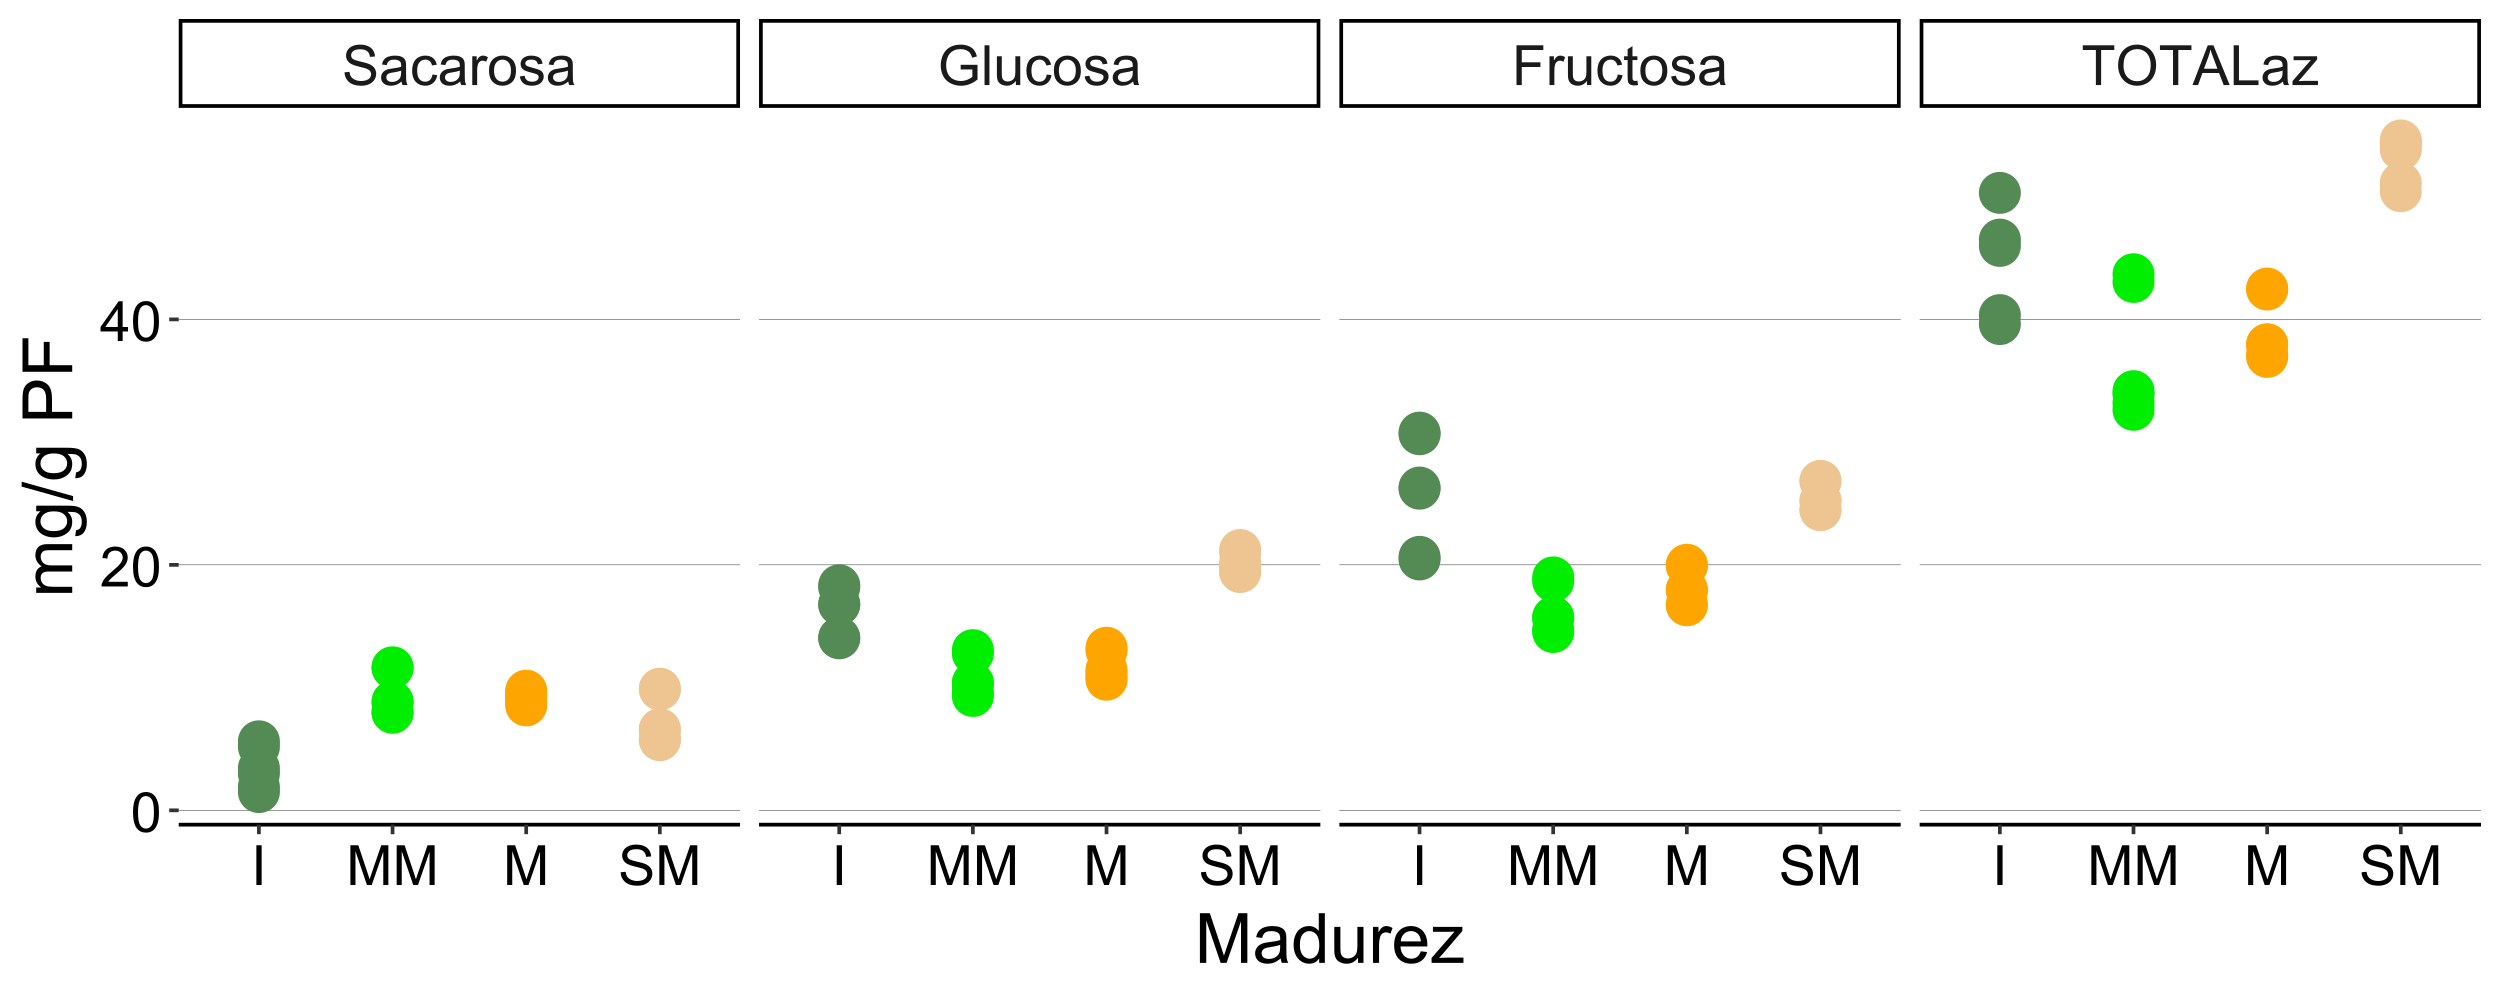 <?xml version="1.0" encoding="UTF-8"?>
<svg xmlns="http://www.w3.org/2000/svg" xmlns:xlink="http://www.w3.org/1999/xlink" width="720" height="288" viewBox="0 0 720 288">
<defs>
<g>
<g id="glyph-0-0">
<path d="M 0.719 -3.68 L 2.148 -3.805 C 2.215 -3.23 2.375 -2.762 2.621 -2.395 C 2.867 -2.027 3.254 -1.73 3.773 -1.504 C 4.293 -1.277 4.879 -1.164 5.531 -1.164 C 6.109 -1.164 6.621 -1.25 7.062 -1.422 C 7.504 -1.594 7.836 -1.828 8.051 -2.129 C 8.266 -2.43 8.375 -2.754 8.375 -3.109 C 8.375 -3.469 8.27 -3.781 8.062 -4.051 C 7.855 -4.32 7.512 -4.543 7.031 -4.727 C 6.723 -4.848 6.043 -5.031 4.992 -5.285 C 3.941 -5.539 3.203 -5.777 2.781 -6 C 2.234 -6.285 1.828 -6.641 1.559 -7.066 C 1.289 -7.492 1.156 -7.965 1.156 -8.492 C 1.156 -9.07 1.32 -9.609 1.648 -10.113 C 1.977 -10.617 2.457 -10.996 3.086 -11.258 C 3.715 -11.52 4.418 -11.648 5.188 -11.648 C 6.035 -11.648 6.785 -11.512 7.434 -11.238 C 8.082 -10.965 8.582 -10.562 8.93 -10.031 C 9.277 -9.5 9.465 -8.898 9.492 -8.227 L 8.039 -8.117 C 7.961 -8.84 7.695 -9.387 7.246 -9.758 C 6.797 -10.129 6.129 -10.312 5.25 -10.312 C 4.332 -10.312 3.664 -10.145 3.246 -9.809 C 2.828 -9.473 2.617 -9.066 2.617 -8.594 C 2.617 -8.184 2.766 -7.844 3.062 -7.578 C 3.355 -7.312 4.117 -7.039 5.348 -6.762 C 6.578 -6.484 7.426 -6.238 7.883 -6.031 C 8.551 -5.723 9.043 -5.336 9.359 -4.863 C 9.676 -4.391 9.836 -3.848 9.836 -3.234 C 9.836 -2.625 9.66 -2.051 9.312 -1.512 C 8.965 -0.973 8.461 -0.555 7.809 -0.254 C 7.156 0.047 6.418 0.195 5.602 0.195 C 4.566 0.195 3.695 0.043 2.996 -0.258 C 2.297 -0.559 1.746 -1.016 1.348 -1.621 C 0.949 -2.227 0.738 -2.914 0.719 -3.68 Z M 0.719 -3.68 "/>
</g>
<g id="glyph-0-1">
<path d="M 6.469 -1.023 C 5.949 -0.582 5.445 -0.27 4.965 -0.086 C 4.484 0.098 3.965 0.188 3.414 0.188 C 2.504 0.188 1.801 -0.035 1.312 -0.48 C 0.824 -0.926 0.578 -1.496 0.578 -2.188 C 0.578 -2.594 0.672 -2.965 0.855 -3.301 C 1.039 -3.637 1.281 -3.906 1.582 -4.109 C 1.883 -4.312 2.219 -4.465 2.594 -4.57 C 2.871 -4.645 3.285 -4.715 3.844 -4.781 C 4.98 -4.918 5.816 -5.078 6.352 -5.266 C 6.355 -5.457 6.359 -5.582 6.359 -5.633 C 6.359 -6.207 6.227 -6.609 5.961 -6.844 C 5.602 -7.16 5.066 -7.32 4.359 -7.32 C 3.699 -7.32 3.211 -7.203 2.895 -6.973 C 2.578 -6.742 2.348 -6.332 2.195 -5.742 L 0.82 -5.93 C 0.945 -6.52 1.152 -6.992 1.438 -7.355 C 1.723 -7.719 2.137 -7.996 2.68 -8.191 C 3.223 -8.387 3.848 -8.484 4.562 -8.484 C 5.27 -8.484 5.848 -8.402 6.289 -8.234 C 6.73 -8.066 7.059 -7.859 7.266 -7.605 C 7.473 -7.352 7.621 -7.035 7.703 -6.648 C 7.75 -6.41 7.773 -5.977 7.773 -5.352 L 7.773 -3.477 C 7.773 -2.168 7.805 -1.344 7.863 -0.996 C 7.922 -0.648 8.043 -0.316 8.219 0 L 6.75 0 C 6.605 -0.293 6.512 -0.633 6.469 -1.023 M 6.352 -4.164 C 5.84 -3.957 5.074 -3.777 4.055 -3.633 C 3.477 -3.551 3.066 -3.457 2.828 -3.352 C 2.59 -3.246 2.402 -3.094 2.273 -2.895 C 2.145 -2.695 2.078 -2.473 2.078 -2.227 C 2.078 -1.852 2.219 -1.539 2.504 -1.289 C 2.789 -1.039 3.203 -0.914 3.75 -0.914 C 4.293 -0.914 4.773 -1.031 5.195 -1.27 C 5.617 -1.508 5.926 -1.832 6.125 -2.242 C 6.277 -2.559 6.352 -3.027 6.352 -3.648 Z M 6.352 -4.164 "/>
</g>
<g id="glyph-0-2">
<path d="M 6.469 -3.039 L 7.852 -2.859 C 7.699 -1.906 7.312 -1.16 6.691 -0.621 C 6.07 -0.082 5.305 0.188 4.398 0.188 C 3.262 0.188 2.352 -0.184 1.66 -0.926 C 0.969 -1.668 0.625 -2.73 0.625 -4.117 C 0.625 -5.012 0.773 -5.797 1.07 -6.469 C 1.367 -7.141 1.82 -7.645 2.426 -7.98 C 3.031 -8.316 3.691 -8.484 4.406 -8.484 C 5.309 -8.484 6.043 -8.258 6.617 -7.801 C 7.191 -7.344 7.559 -6.699 7.719 -5.859 L 6.352 -5.648 C 6.223 -6.207 5.992 -6.625 5.66 -6.906 C 5.328 -7.188 4.93 -7.328 4.461 -7.328 C 3.754 -7.328 3.176 -7.074 2.734 -6.566 C 2.293 -6.059 2.07 -5.254 2.07 -4.156 C 2.07 -3.043 2.285 -2.23 2.711 -1.727 C 3.137 -1.223 3.695 -0.969 4.383 -0.969 C 4.934 -0.969 5.395 -1.137 5.766 -1.477 C 6.137 -1.816 6.371 -2.336 6.469 -3.039 Z M 6.469 -3.039 "/>
</g>
<g id="glyph-0-3">
<path d="M 1.039 0 L 1.039 -8.297 L 2.305 -8.297 L 2.305 -7.039 C 2.629 -7.629 2.926 -8.016 3.199 -8.203 C 3.473 -8.391 3.773 -8.484 4.102 -8.484 C 4.574 -8.484 5.059 -8.332 5.547 -8.031 L 5.062 -6.727 C 4.719 -6.93 4.375 -7.031 4.031 -7.031 C 3.723 -7.031 3.449 -6.938 3.203 -6.754 C 2.957 -6.57 2.785 -6.312 2.68 -5.984 C 2.523 -5.484 2.445 -4.938 2.445 -4.344 L 2.445 0 Z M 1.039 0 "/>
</g>
<g id="glyph-0-4">
<path d="M 0.531 -4.148 C 0.531 -5.684 0.957 -6.824 1.812 -7.562 C 2.527 -8.176 3.395 -8.484 4.422 -8.484 C 5.562 -8.484 6.496 -8.109 7.219 -7.363 C 7.941 -6.617 8.305 -5.582 8.305 -4.266 C 8.305 -3.199 8.145 -2.359 7.824 -1.746 C 7.504 -1.133 7.039 -0.66 6.426 -0.32 C 5.812 0.02 5.145 0.188 4.422 0.188 C 3.262 0.188 2.32 -0.184 1.605 -0.93 C 0.891 -1.676 0.531 -2.746 0.531 -4.148 M 1.977 -4.148 C 1.977 -3.086 2.207 -2.289 2.672 -1.762 C 3.137 -1.234 3.719 -0.969 4.422 -0.969 C 5.121 -0.969 5.699 -1.234 6.164 -1.766 C 6.629 -2.297 6.859 -3.105 6.859 -4.195 C 6.859 -5.223 6.625 -6 6.16 -6.527 C 5.695 -7.055 5.113 -7.32 4.422 -7.32 C 3.719 -7.32 3.137 -7.059 2.672 -6.531 C 2.207 -6.004 1.977 -5.211 1.977 -4.148 Z M 1.977 -4.148 "/>
</g>
<g id="glyph-0-5">
<path d="M 0.492 -2.477 L 1.883 -2.695 C 1.961 -2.137 2.18 -1.711 2.535 -1.414 C 2.891 -1.117 3.391 -0.969 4.031 -0.969 C 4.676 -0.969 5.156 -1.102 5.469 -1.363 C 5.781 -1.625 5.938 -1.934 5.938 -2.289 C 5.938 -2.605 5.801 -2.855 5.523 -3.039 C 5.332 -3.164 4.852 -3.324 4.086 -3.516 C 3.055 -3.777 2.34 -4 1.941 -4.191 C 1.543 -4.383 1.242 -4.645 1.035 -4.98 C 0.828 -5.316 0.727 -5.688 0.727 -6.094 C 0.727 -6.465 0.812 -6.805 0.98 -7.121 C 1.148 -7.438 1.379 -7.699 1.672 -7.906 C 1.891 -8.066 2.188 -8.203 2.566 -8.316 C 2.945 -8.43 3.348 -8.484 3.781 -8.484 C 4.434 -8.484 5.004 -8.391 5.496 -8.203 C 5.988 -8.016 6.352 -7.762 6.586 -7.441 C 6.82 -7.121 6.98 -6.691 7.07 -6.156 L 5.695 -5.969 C 5.633 -6.395 5.453 -6.73 5.152 -6.969 C 4.852 -7.207 4.43 -7.328 3.883 -7.328 C 3.238 -7.328 2.777 -7.223 2.5 -7.008 C 2.223 -6.793 2.086 -6.543 2.086 -6.258 C 2.086 -6.074 2.145 -5.91 2.258 -5.766 C 2.371 -5.613 2.551 -5.488 2.797 -5.391 C 2.938 -5.34 3.352 -5.219 4.039 -5.031 C 5.035 -4.766 5.727 -4.547 6.121 -4.379 C 6.516 -4.211 6.824 -3.965 7.047 -3.641 C 7.27 -3.316 7.383 -2.918 7.383 -2.438 C 7.383 -1.969 7.246 -1.527 6.973 -1.113 C 6.699 -0.699 6.305 -0.379 5.789 -0.152 C 5.273 0.074 4.691 0.188 4.039 0.188 C 2.961 0.188 2.141 -0.035 1.574 -0.484 C 1.008 -0.934 0.648 -1.598 0.492 -2.477 Z M 0.492 -2.477 "/>
</g>
<g id="glyph-0-6">
<path d="M 6.594 -4.492 L 6.594 -5.836 L 11.445 -5.844 L 11.445 -1.594 C 10.699 -1 9.934 -0.555 9.141 -0.254 C 8.348 0.047 7.535 0.195 6.703 0.195 C 5.578 0.195 4.555 -0.047 3.637 -0.527 C 2.719 -1.008 2.023 -1.707 1.555 -2.617 C 1.086 -3.527 0.852 -4.547 0.852 -5.672 C 0.852 -6.785 1.086 -7.828 1.551 -8.793 C 2.016 -9.758 2.688 -10.477 3.562 -10.945 C 4.438 -11.414 5.445 -11.648 6.586 -11.648 C 7.414 -11.648 8.164 -11.516 8.832 -11.246 C 9.5 -10.977 10.027 -10.605 10.406 -10.125 C 10.785 -9.645 11.074 -9.02 11.273 -8.25 L 9.906 -7.875 C 9.734 -8.457 9.52 -8.918 9.266 -9.25 C 9.012 -9.582 8.645 -9.852 8.172 -10.051 C 7.699 -10.25 7.172 -10.352 6.594 -10.352 C 5.902 -10.352 5.301 -10.246 4.797 -10.035 C 4.293 -9.824 3.883 -9.547 3.574 -9.203 C 3.266 -8.859 3.023 -8.48 2.852 -8.07 C 2.559 -7.363 2.414 -6.594 2.414 -5.766 C 2.414 -4.746 2.59 -3.891 2.941 -3.203 C 3.293 -2.516 3.805 -2.004 4.477 -1.672 C 5.148 -1.34 5.863 -1.172 6.617 -1.172 C 7.273 -1.172 7.914 -1.297 8.539 -1.551 C 9.164 -1.805 9.637 -2.074 9.961 -2.359 L 9.961 -4.492 Z M 6.594 -4.492 "/>
</g>
<g id="glyph-0-7">
<path d="M 1.023 0 L 1.023 -11.453 L 2.43 -11.453 L 2.43 0 Z M 1.023 0 "/>
</g>
<g id="glyph-0-8">
<path d="M 6.492 0 L 6.492 -1.219 C 5.848 -0.281 4.969 0.188 3.859 0.188 C 3.371 0.188 2.914 0.094 2.488 -0.094 C 2.062 -0.281 1.75 -0.516 1.543 -0.801 C 1.336 -1.086 1.191 -1.434 1.109 -1.844 C 1.051 -2.121 1.023 -2.559 1.023 -3.156 L 1.023 -8.297 L 2.43 -8.297 L 2.43 -3.695 C 2.43 -2.961 2.457 -2.465 2.516 -2.211 C 2.605 -1.84 2.793 -1.551 3.078 -1.34 C 3.363 -1.129 3.719 -1.023 4.141 -1.023 C 4.562 -1.023 4.957 -1.133 5.328 -1.348 C 5.699 -1.562 5.961 -1.859 6.113 -2.23 C 6.266 -2.602 6.344 -3.145 6.344 -3.852 L 6.344 -8.297 L 7.75 -8.297 L 7.75 0 Z M 6.492 0 "/>
</g>
<g id="glyph-0-9">
<path d="M 1.312 0 L 1.312 -11.453 L 9.039 -11.453 L 9.039 -10.102 L 2.828 -10.102 L 2.828 -6.555 L 8.203 -6.555 L 8.203 -5.203 L 2.828 -5.203 L 2.828 0 Z M 1.312 0 "/>
</g>
<g id="glyph-0-10">
<path d="M 4.125 -1.258 L 4.328 -0.016 C 3.934 0.066 3.578 0.109 3.266 0.109 C 2.754 0.109 2.359 0.027 2.078 -0.133 C 1.797 -0.293 1.598 -0.508 1.484 -0.77 C 1.371 -1.031 1.312 -1.586 1.312 -2.43 L 1.312 -7.203 L 0.281 -7.203 L 0.281 -8.297 L 1.312 -8.297 L 1.312 -10.352 L 2.711 -11.195 L 2.711 -8.297 L 4.125 -8.297 L 4.125 -7.203 L 2.711 -7.203 L 2.711 -2.352 C 2.711 -1.949 2.734 -1.691 2.785 -1.578 C 2.836 -1.465 2.914 -1.371 3.027 -1.305 C 3.141 -1.238 3.301 -1.203 3.508 -1.203 C 3.664 -1.203 3.871 -1.223 4.125 -1.258 Z M 4.125 -1.258 "/>
</g>
<g id="glyph-0-11">
<path d="M 4.148 0 L 4.148 -10.102 L 0.375 -10.102 L 0.375 -11.453 L 9.453 -11.453 L 9.453 -10.102 L 5.664 -10.102 L 5.664 0 Z M 4.148 0 "/>
</g>
<g id="glyph-0-12">
<path d="M 0.773 -5.578 C 0.773 -7.48 1.285 -8.969 2.305 -10.043 C 3.324 -11.117 4.645 -11.656 6.258 -11.656 C 7.316 -11.656 8.27 -11.402 9.117 -10.898 C 9.965 -10.395 10.613 -9.688 11.059 -8.785 C 11.504 -7.883 11.727 -6.855 11.727 -5.711 C 11.727 -4.551 11.492 -3.512 11.023 -2.594 C 10.555 -1.676 9.891 -0.984 9.031 -0.512 C 8.172 -0.039 7.246 0.195 6.25 0.195 C 5.172 0.195 4.207 -0.066 3.359 -0.586 C 2.512 -1.105 1.867 -1.816 1.43 -2.719 C 0.992 -3.621 0.773 -4.574 0.773 -5.578 M 2.336 -5.555 C 2.336 -4.176 2.707 -3.086 3.449 -2.293 C 4.191 -1.5 5.121 -1.102 6.242 -1.102 C 7.383 -1.102 8.32 -1.504 9.059 -2.305 C 9.797 -3.105 10.164 -4.246 10.164 -5.719 C 10.164 -6.652 10.008 -7.465 9.691 -8.16 C 9.375 -8.855 8.914 -9.395 8.309 -9.777 C 7.703 -10.16 7.02 -10.352 6.266 -10.352 C 5.191 -10.352 4.27 -9.984 3.496 -9.246 C 2.723 -8.508 2.336 -7.277 2.336 -5.555 Z M 2.336 -5.555 "/>
</g>
<g id="glyph-0-13">
<path d="M -0.023 0 L 4.375 -11.453 L 6.008 -11.453 L 10.695 0 L 8.969 0 L 7.633 -3.469 L 2.844 -3.469 L 1.586 0 L -0.023 0 M 3.281 -4.703 L 7.164 -4.703 L 5.969 -7.875 C 5.605 -8.84 5.332 -9.629 5.156 -10.25 C 5.012 -9.516 4.805 -8.785 4.539 -8.062 Z M 3.281 -4.703 "/>
</g>
<g id="glyph-0-14">
<path d="M 1.172 0 L 1.172 -11.453 L 2.688 -11.453 L 2.688 -1.352 L 8.328 -1.352 L 8.328 0 Z M 1.172 0 "/>
</g>
<g id="glyph-0-15">
<path d="M 0.312 0 L 0.312 -1.141 L 5.594 -7.203 C 4.996 -7.172 4.465 -7.156 4.008 -7.156 L 0.625 -7.156 L 0.625 -8.297 L 7.406 -8.297 L 7.406 -7.367 L 2.914 -2.102 L 2.047 -1.141 C 2.676 -1.188 3.27 -1.211 3.82 -1.211 L 7.656 -1.211 L 7.656 0 Z M 0.312 0 "/>
</g>
<g id="glyph-0-16">
<path d="M 1.492 0 L 1.492 -11.453 L 3.008 -11.453 L 3.008 0 Z M 1.492 0 "/>
</g>
<g id="glyph-0-17">
<path d="M 1.188 0 L 1.188 -11.453 L 3.469 -11.453 L 6.18 -3.344 C 6.43 -2.59 6.613 -2.023 6.727 -1.648 C 6.855 -2.066 7.059 -2.676 7.336 -3.484 L 10.078 -11.453 L 12.117 -11.453 L 12.117 0 L 10.656 0 L 10.656 -9.586 L 7.328 0 L 5.961 0 L 2.648 -9.75 L 2.648 0 Z M 1.188 0 "/>
</g>
<g id="glyph-0-18">
<path d="M 0.664 -5.648 C 0.664 -7.004 0.805 -8.094 1.082 -8.918 C 1.359 -9.742 1.773 -10.379 2.324 -10.828 C 2.875 -11.277 3.566 -11.5 4.398 -11.5 C 5.012 -11.5 5.551 -11.375 6.016 -11.129 C 6.48 -10.883 6.863 -10.523 7.164 -10.059 C 7.465 -9.594 7.703 -9.023 7.875 -8.355 C 8.047 -7.688 8.133 -6.785 8.133 -5.648 C 8.133 -4.305 7.996 -3.219 7.719 -2.395 C 7.441 -1.57 7.031 -0.93 6.48 -0.48 C 5.93 -0.031 5.238 0.195 4.398 0.195 C 3.293 0.195 2.426 -0.199 1.797 -0.992 C 1.043 -1.945 0.664 -3.496 0.664 -5.648 M 2.109 -5.648 C 2.109 -3.77 2.328 -2.516 2.77 -1.895 C 3.211 -1.273 3.754 -0.961 4.398 -0.961 C 5.043 -0.961 5.586 -1.273 6.027 -1.898 C 6.469 -2.523 6.688 -3.773 6.688 -5.648 C 6.688 -7.535 6.469 -8.785 6.027 -9.406 C 5.586 -10.027 5.039 -10.336 4.383 -10.336 C 3.738 -10.336 3.223 -10.062 2.836 -9.516 C 2.352 -8.816 2.109 -7.527 2.109 -5.648 Z M 2.109 -5.648 "/>
</g>
<g id="glyph-0-19">
<path d="M 8.055 -1.352 L 8.055 0 L 0.484 0 C 0.473 -0.34 0.527 -0.664 0.648 -0.977 C 0.84 -1.492 1.148 -2 1.574 -2.5 C 2 -3 2.613 -3.578 3.414 -4.234 C 4.66 -5.254 5.5 -6.062 5.938 -6.66 C 6.375 -7.258 6.594 -7.82 6.594 -8.352 C 6.594 -8.91 6.395 -9.379 5.996 -9.762 C 5.598 -10.145 5.078 -10.336 4.438 -10.336 C 3.762 -10.336 3.219 -10.133 2.812 -9.727 C 2.406 -9.32 2.199 -8.758 2.195 -8.039 L 0.75 -8.188 C 0.848 -9.266 1.223 -10.086 1.867 -10.652 C 2.512 -11.219 3.379 -11.5 4.469 -11.5 C 5.566 -11.5 6.438 -11.195 7.078 -10.586 C 7.719 -9.977 8.039 -9.223 8.039 -8.32 C 8.039 -7.863 7.945 -7.41 7.758 -6.969 C 7.57 -6.527 7.258 -6.059 6.824 -5.57 C 6.391 -5.082 5.668 -4.41 4.656 -3.555 C 3.812 -2.848 3.27 -2.367 3.031 -2.113 C 2.793 -1.859 2.594 -1.605 2.438 -1.352 Z M 8.055 -1.352 "/>
</g>
<g id="glyph-0-20">
<path d="M 5.172 0 L 5.172 -2.742 L 0.203 -2.742 L 0.203 -4.031 L 5.43 -11.453 L 6.578 -11.453 L 6.578 -4.031 L 8.125 -4.031 L 8.125 -2.742 L 6.578 -2.742 L 6.578 0 L 5.172 0 M 5.172 -4.031 L 5.172 -9.195 L 1.586 -4.031 Z M 5.172 -4.031 "/>
</g>
<g id="glyph-1-0">
<path d="M 1.484 0 L 1.484 -14.316 L 4.336 -14.316 L 7.727 -4.18 C 8.039 -3.234 8.266 -2.531 8.406 -2.062 C 8.57 -2.582 8.824 -3.348 9.172 -4.355 L 12.598 -14.316 L 15.148 -14.316 L 15.148 0 L 13.32 0 L 13.32 -11.984 L 9.16 0 L 7.453 0 L 3.312 -12.188 L 3.312 0 Z M 1.484 0 "/>
</g>
<g id="glyph-1-1">
<path d="M 8.086 -1.281 C 7.434 -0.727 6.809 -0.336 6.207 -0.109 C 5.605 0.121 4.957 0.234 4.266 0.234 C 3.129 0.234 2.254 -0.043 1.641 -0.602 C 1.027 -1.156 0.723 -1.867 0.723 -2.734 C 0.723 -3.242 0.84 -3.707 1.07 -4.125 C 1.301 -4.547 1.602 -4.883 1.977 -5.137 C 2.352 -5.391 2.773 -5.582 3.242 -5.711 C 3.586 -5.805 4.109 -5.891 4.805 -5.977 C 6.223 -6.145 7.27 -6.348 7.938 -6.582 C 7.945 -6.824 7.949 -6.977 7.949 -7.039 C 7.949 -7.758 7.781 -8.262 7.453 -8.555 C 7 -8.953 6.336 -9.148 5.449 -9.148 C 4.621 -9.148 4.012 -9.004 3.617 -8.715 C 3.223 -8.426 2.934 -7.914 2.742 -7.18 L 1.023 -7.414 C 1.18 -8.148 1.438 -8.742 1.797 -9.195 C 2.156 -9.648 2.672 -9.996 3.352 -10.238 C 4.027 -10.484 4.812 -10.605 5.703 -10.605 C 6.59 -10.605 7.309 -10.5 7.859 -10.293 C 8.414 -10.086 8.82 -9.824 9.082 -9.508 C 9.344 -9.191 9.523 -8.793 9.629 -8.312 C 9.688 -8.012 9.719 -7.469 9.719 -6.688 L 9.719 -4.344 C 9.719 -2.711 9.754 -1.68 9.828 -1.246 C 9.902 -0.812 10.051 -0.398 10.273 0 L 8.438 0 C 8.254 -0.363 8.137 -0.789 8.086 -1.281 M 7.938 -5.203 C 7.301 -4.945 6.344 -4.723 5.07 -4.539 C 4.344 -4.438 3.836 -4.32 3.535 -4.188 C 3.234 -4.059 3.004 -3.867 2.844 -3.617 C 2.68 -3.367 2.598 -3.09 2.598 -2.781 C 2.598 -2.312 2.773 -1.922 3.129 -1.609 C 3.484 -1.297 4.004 -1.141 4.688 -1.141 C 5.363 -1.141 5.969 -1.289 6.492 -1.586 C 7.023 -1.883 7.41 -2.289 7.656 -2.805 C 7.844 -3.199 7.938 -3.785 7.938 -4.562 Z M 7.938 -5.203 "/>
</g>
<g id="glyph-1-2">
<path d="M 8.047 0 L 8.047 -1.309 C 7.391 -0.281 6.422 0.234 5.148 0.234 C 4.32 0.234 3.559 0.008 2.867 -0.449 C 2.172 -0.906 1.637 -1.543 1.254 -2.359 C 0.875 -3.176 0.684 -4.113 0.684 -5.176 C 0.684 -6.211 0.855 -7.148 1.203 -7.992 C 1.547 -8.836 2.062 -9.48 2.754 -9.93 C 3.445 -10.383 4.215 -10.605 5.07 -10.605 C 5.695 -10.605 6.25 -10.473 6.738 -10.211 C 7.227 -9.945 7.625 -9.602 7.93 -9.18 L 7.93 -14.316 L 9.68 -14.316 L 9.68 0 L 8.047 0 M 2.492 -5.176 C 2.488 -3.848 2.77 -2.855 3.328 -2.195 C 3.891 -1.539 4.551 -1.211 5.312 -1.211 C 6.082 -1.211 6.734 -1.523 7.27 -2.152 C 7.809 -2.781 8.078 -3.742 8.078 -5.031 C 8.078 -6.449 7.805 -7.492 7.258 -8.156 C 6.711 -8.82 6.035 -9.148 5.234 -9.148 C 4.453 -9.148 3.801 -8.832 3.277 -8.195 C 2.754 -7.555 2.488 -6.551 2.492 -5.176 Z M 2.492 -5.176 "/>
</g>
<g id="glyph-1-3">
<path d="M 8.117 0 L 8.117 -1.523 C 7.309 -0.352 6.211 0.234 4.824 0.234 C 4.211 0.234 3.641 0.117 3.109 -0.117 C 2.578 -0.352 2.188 -0.645 1.93 -1 C 1.672 -1.355 1.492 -1.789 1.387 -2.305 C 1.316 -2.648 1.281 -3.195 1.281 -3.945 L 1.281 -10.371 L 3.039 -10.371 L 3.039 -4.617 C 3.039 -3.703 3.074 -3.082 3.145 -2.766 C 3.254 -2.301 3.488 -1.938 3.848 -1.676 C 4.207 -1.41 4.648 -1.281 5.176 -1.281 C 5.703 -1.281 6.199 -1.414 6.66 -1.684 C 7.121 -1.953 7.449 -2.324 7.641 -2.789 C 7.832 -3.254 7.93 -3.93 7.93 -4.812 L 7.93 -10.371 L 9.688 -10.371 L 9.688 0 Z M 8.117 0 "/>
</g>
<g id="glyph-1-4">
<path d="M 1.297 0 L 1.297 -10.371 L 2.883 -10.371 L 2.883 -8.797 C 3.285 -9.535 3.656 -10.02 4 -10.254 C 4.34 -10.488 4.715 -10.605 5.125 -10.605 C 5.719 -10.605 6.32 -10.418 6.934 -10.039 L 6.328 -8.406 C 5.898 -8.66 5.469 -8.789 5.039 -8.789 C 4.656 -8.789 4.309 -8.672 4.004 -8.441 C 3.699 -8.211 3.48 -7.891 3.352 -7.48 C 3.156 -6.855 3.055 -6.172 3.055 -5.43 L 3.055 0 Z M 1.297 0 "/>
</g>
<g id="glyph-1-5">
<path d="M 8.418 -3.34 L 10.234 -3.117 C 9.949 -2.055 9.418 -1.23 8.641 -0.645 C 7.867 -0.059 6.879 0.234 5.672 0.234 C 4.156 0.234 2.953 -0.234 2.066 -1.168 C 1.176 -2.102 0.734 -3.41 0.734 -5.098 C 0.734 -6.844 1.18 -8.195 2.078 -9.16 C 2.977 -10.125 4.145 -10.605 5.578 -10.605 C 6.961 -10.605 8.094 -10.133 8.977 -9.188 C 9.852 -8.246 10.293 -6.918 10.293 -5.203 C 10.293 -5.102 10.289 -4.945 10.281 -4.734 L 2.547 -4.734 C 2.613 -3.598 2.938 -2.727 3.516 -2.117 C 4.094 -1.516 4.816 -1.211 5.684 -1.211 C 6.328 -1.211 6.879 -1.379 7.336 -1.719 C 7.789 -2.059 8.152 -2.598 8.418 -3.34 M 2.648 -6.18 L 8.438 -6.18 C 8.359 -7.055 8.137 -7.707 7.773 -8.145 C 7.215 -8.82 6.488 -9.16 5.594 -9.16 C 4.789 -9.16 4.109 -8.891 3.559 -8.352 C 3.008 -7.809 2.703 -7.086 2.648 -6.18 Z M 2.648 -6.18 "/>
</g>
<g id="glyph-1-6">
<path d="M 0.391 0 L 0.391 -1.426 L 6.992 -9.004 C 6.242 -8.965 5.582 -8.945 5.008 -8.945 L 0.781 -8.945 L 0.781 -10.371 L 9.258 -10.371 L 9.258 -9.211 L 3.641 -2.625 L 2.559 -1.426 C 3.348 -1.484 4.086 -1.516 4.773 -1.516 L 9.57 -1.516 L 9.57 0 Z M 0.391 0 "/>
</g>
<g id="glyph-2-0">
<path d="M 0 -1.32 L -10.371 -1.32 L -10.371 -2.891 L -8.914 -2.891 C -9.422 -3.215 -9.832 -3.648 -10.141 -4.191 C -10.449 -4.73 -10.605 -5.344 -10.605 -6.035 C -10.605 -6.805 -10.445 -7.434 -10.125 -7.926 C -9.809 -8.418 -9.363 -8.762 -8.789 -8.965 C -10 -9.785 -10.605 -10.852 -10.605 -12.168 C -10.605 -13.195 -10.32 -13.988 -9.75 -14.539 C -9.18 -15.094 -8.305 -15.371 -7.117 -15.371 L 0 -15.371 L 0 -13.625 L -6.531 -13.625 C -7.234 -13.625 -7.742 -13.566 -8.051 -13.453 C -8.359 -13.34 -8.609 -13.133 -8.797 -12.832 C -8.988 -12.531 -9.082 -12.18 -9.082 -11.777 C -9.082 -11.047 -8.84 -10.441 -8.355 -9.961 C -7.871 -9.48 -7.094 -9.238 -6.023 -9.238 L 0 -9.238 L 0 -7.48 L -6.738 -7.48 C -7.52 -7.48 -8.105 -7.336 -8.496 -7.051 C -8.887 -6.766 -9.082 -6.297 -9.082 -5.645 C -9.082 -5.148 -8.953 -4.691 -8.691 -4.273 C -8.43 -3.852 -8.051 -3.547 -7.547 -3.359 C -7.047 -3.172 -6.324 -3.078 -5.383 -3.078 L 0 -3.078 Z M 0 -1.32 "/>
</g>
<g id="glyph-2-1">
<path d="M 0.859 -0.996 L 1.113 -2.703 C 1.641 -2.777 2.023 -2.977 2.266 -3.301 C 2.59 -3.738 2.754 -4.332 2.754 -5.086 C 2.754 -5.902 2.59 -6.531 2.266 -6.973 C 1.941 -7.414 1.484 -7.715 0.898 -7.871 C 0.539 -7.961 -0.211 -8.004 -1.355 -8 C -0.453 -7.23 0 -6.273 0 -5.125 C 0 -3.703 -0.516 -2.598 -1.543 -1.816 C -2.57 -1.035 -3.805 -0.645 -5.242 -0.645 C -6.234 -0.645 -7.148 -0.824 -7.984 -1.184 C -8.82 -1.539 -9.465 -2.059 -9.922 -2.738 C -10.379 -3.418 -10.605 -4.219 -10.605 -5.137 C -10.605 -6.359 -10.109 -7.371 -9.121 -8.164 L -10.371 -8.164 L -10.371 -9.785 L -1.406 -9.785 C 0.207 -9.785 1.352 -9.621 2.027 -9.293 C 2.699 -8.965 3.234 -8.441 3.625 -7.73 C 4.016 -7.016 4.211 -6.141 4.211 -5.098 C 4.211 -3.859 3.93 -2.859 3.375 -2.102 C 2.816 -1.336 1.98 -0.969 0.859 -0.996 M -5.371 -2.453 C -4.012 -2.453 -3.016 -2.723 -2.391 -3.262 C -1.766 -3.801 -1.453 -4.48 -1.453 -5.293 C -1.453 -6.102 -1.766 -6.777 -2.387 -7.324 C -3.008 -7.871 -3.984 -8.145 -5.312 -8.145 C -6.582 -8.145 -7.539 -7.863 -8.184 -7.301 C -8.828 -6.738 -9.148 -6.059 -9.148 -5.266 C -9.148 -4.484 -8.832 -3.82 -8.199 -3.273 C -7.562 -2.727 -6.621 -2.453 -5.371 -2.453 Z M -5.371 -2.453 "/>
</g>
<g id="glyph-2-2">
<path d="M 0.242 0 L -14.562 -4.152 L -14.562 -5.559 L 0.246 -1.414 Z M 0.242 0 "/>
</g>
<g id="glyph-2-3">
</g>
<g id="glyph-2-4">
<path d="M 0 -1.543 L -14.316 -1.543 L -14.316 -6.945 C -14.316 -7.895 -14.27 -8.621 -14.18 -9.121 C -14.062 -9.824 -13.84 -10.414 -13.512 -10.891 C -13.184 -11.363 -12.723 -11.746 -12.129 -12.035 C -11.535 -12.324 -10.887 -12.469 -10.176 -12.469 C -8.957 -12.469 -7.93 -12.082 -7.086 -11.309 C -6.242 -10.535 -5.82 -9.133 -5.82 -7.109 L -5.82 -3.438 L 0 -3.438 L 0 -1.543 M -7.508 -3.438 L -7.508 -7.141 C -7.508 -8.363 -7.738 -9.23 -8.195 -9.746 C -8.648 -10.262 -9.289 -10.516 -10.117 -10.516 C -10.715 -10.516 -11.23 -10.367 -11.656 -10.062 C -12.082 -9.762 -12.363 -9.363 -12.5 -8.867 C -12.586 -8.547 -12.625 -7.961 -12.625 -7.102 L -12.625 -3.438 Z M -7.508 -3.438 "/>
</g>
<g id="glyph-2-5">
<path d="M 0 -1.641 L -14.316 -1.641 L -14.316 -11.297 L -12.625 -11.297 L -12.625 -3.535 L -8.195 -3.535 L -8.195 -10.254 L -6.504 -10.254 L -6.504 -3.535 L 0 -3.535 Z M 0 -1.641 "/>
</g>
</g>
<clipPath id="clip-0">
<path clip-rule="nonzero" d="M 51.473 31.066 L 213.125 31.066 L 213.125 237.504 L 51.473 237.504 Z M 51.473 31.066 "/>
</clipPath>
<clipPath id="clip-1">
<path clip-rule="nonzero" d="M 51.473 233 L 213.125 233 L 213.125 234 L 51.473 234 Z M 51.473 233 "/>
</clipPath>
<clipPath id="clip-2">
<path clip-rule="nonzero" d="M 51.473 162 L 213.125 162 L 213.125 163 L 51.473 163 Z M 51.473 162 "/>
</clipPath>
<clipPath id="clip-3">
<path clip-rule="nonzero" d="M 51.473 91 L 213.125 91 L 213.125 93 L 51.473 93 Z M 51.473 91 "/>
</clipPath>
<clipPath id="clip-4">
<path clip-rule="nonzero" d="M 218.605 31.066 L 380.258 31.066 L 380.258 237.504 L 218.605 237.504 Z M 218.605 31.066 "/>
</clipPath>
<clipPath id="clip-5">
<path clip-rule="nonzero" d="M 218.605 233 L 380.258 233 L 380.258 234 L 218.605 234 Z M 218.605 233 "/>
</clipPath>
<clipPath id="clip-6">
<path clip-rule="nonzero" d="M 218.605 162 L 380.258 162 L 380.258 163 L 218.605 163 Z M 218.605 162 "/>
</clipPath>
<clipPath id="clip-7">
<path clip-rule="nonzero" d="M 218.605 91 L 380.258 91 L 380.258 93 L 218.605 93 Z M 218.605 91 "/>
</clipPath>
<clipPath id="clip-8">
<path clip-rule="nonzero" d="M 385.738 31.066 L 547.391 31.066 L 547.391 237.504 L 385.738 237.504 Z M 385.738 31.066 "/>
</clipPath>
<clipPath id="clip-9">
<path clip-rule="nonzero" d="M 385.738 233 L 547.391 233 L 547.391 234 L 385.738 234 Z M 385.738 233 "/>
</clipPath>
<clipPath id="clip-10">
<path clip-rule="nonzero" d="M 385.738 162 L 547.391 162 L 547.391 163 L 385.738 163 Z M 385.738 162 "/>
</clipPath>
<clipPath id="clip-11">
<path clip-rule="nonzero" d="M 385.738 91 L 547.391 91 L 547.391 93 L 385.738 93 Z M 385.738 91 "/>
</clipPath>
<clipPath id="clip-12">
<path clip-rule="nonzero" d="M 552.867 31.066 L 714.52 31.066 L 714.52 237.504 L 552.867 237.504 Z M 552.867 31.066 "/>
</clipPath>
<clipPath id="clip-13">
<path clip-rule="nonzero" d="M 552.867 233 L 714.52 233 L 714.52 234 L 552.867 234 Z M 552.867 233 "/>
</clipPath>
<clipPath id="clip-14">
<path clip-rule="nonzero" d="M 552.867 162 L 714.52 162 L 714.52 163 L 552.867 163 Z M 552.867 162 "/>
</clipPath>
<clipPath id="clip-15">
<path clip-rule="nonzero" d="M 552.867 91 L 714.52 91 L 714.52 93 L 552.867 93 Z M 552.867 91 "/>
</clipPath>
<clipPath id="clip-16">
<path clip-rule="nonzero" d="M 51.473 5.48 L 213.125 5.48 L 213.125 31.066 L 51.473 31.066 Z M 51.473 5.48 "/>
</clipPath>
<clipPath id="clip-17">
<path clip-rule="nonzero" d="M 218.605 5.48 L 380.258 5.48 L 380.258 31.066 L 218.605 31.066 Z M 218.605 5.48 "/>
</clipPath>
<clipPath id="clip-18">
<path clip-rule="nonzero" d="M 385.738 5.48 L 547.391 5.48 L 547.391 31.066 L 385.738 31.066 Z M 385.738 5.48 "/>
</clipPath>
<clipPath id="clip-19">
<path clip-rule="nonzero" d="M 552.867 5.48 L 714.52 5.48 L 714.52 31.066 L 552.867 31.066 Z M 552.867 5.48 "/>
</clipPath>
</defs>
<rect x="-72" y="-28.8" width="864" height="345.6" fill="rgb(100%, 100%, 100%)" fill-opacity="1"/>
<rect x="-72" y="-28.8" width="864" height="345.6" fill="rgb(100%, 100%, 100%)" fill-opacity="1"/>
<path fill="none" stroke-width="1.067" stroke-linecap="round" stroke-linejoin="round" stroke="rgb(100%, 100%, 100%)" stroke-opacity="1" stroke-miterlimit="10" d="M 0 288 L 720 288 L 720 0 L 0 0 Z M 0 288 "/>
<g clip-path="url(#clip-0)">
<path fill-rule="nonzero" fill="rgb(100%, 100%, 100%)" fill-opacity="1" d="M 51.473 237.504 L 213.125 237.504 L 213.125 31.066 L 51.473 31.066 Z M 51.473 237.504 "/>
</g>
<g clip-path="url(#clip-1)">
<path fill="none" stroke-width="0.107" stroke-linecap="butt" stroke-linejoin="round" stroke="rgb(0%, 0%, 0%)" stroke-opacity="1" stroke-miterlimit="10" d="M 51.473 233.375 L 213.125 233.375 "/>
</g>
<g clip-path="url(#clip-2)">
<path fill="none" stroke-width="0.107" stroke-linecap="butt" stroke-linejoin="round" stroke="rgb(0%, 0%, 0%)" stroke-opacity="1" stroke-miterlimit="10" d="M 51.473 162.68 L 213.125 162.68 "/>
</g>
<g clip-path="url(#clip-3)">
<path fill="none" stroke-width="0.107" stroke-linecap="butt" stroke-linejoin="round" stroke="rgb(0%, 0%, 0%)" stroke-opacity="1" stroke-miterlimit="10" d="M 51.473 91.984 L 213.125 91.984 "/>
</g>
<path fill-rule="nonzero" fill="rgb(32.941%, 54.51%, 32.941%)" fill-opacity="1" stroke-width="0.709" stroke-linecap="round" stroke-linejoin="round" stroke="rgb(32.941%, 54.51%, 32.941%)" stroke-opacity="1" stroke-miterlimit="10" d="M 80.254 226.645 C 80.254 229.789 77.707 232.336 74.566 232.336 C 71.426 232.336 68.875 229.789 68.875 226.645 C 68.875 223.504 71.426 220.957 74.566 220.957 C 77.707 220.957 80.254 223.504 80.254 226.645 "/>
<path fill-rule="nonzero" fill="rgb(32.941%, 54.51%, 32.941%)" fill-opacity="1" stroke-width="0.709" stroke-linecap="round" stroke-linejoin="round" stroke="rgb(32.941%, 54.51%, 32.941%)" stroke-opacity="1" stroke-miterlimit="10" d="M 80.254 228.121 C 80.254 231.262 77.707 233.809 74.566 233.809 C 71.426 233.809 68.875 231.262 68.875 228.121 C 68.875 224.977 71.426 222.43 74.566 222.43 C 77.707 222.43 80.254 224.977 80.254 228.121 "/>
<path fill-rule="nonzero" fill="rgb(32.941%, 54.51%, 32.941%)" fill-opacity="1" stroke-width="0.709" stroke-linecap="round" stroke-linejoin="round" stroke="rgb(32.941%, 54.51%, 32.941%)" stroke-opacity="1" stroke-miterlimit="10" d="M 80.254 221.227 C 80.254 224.367 77.707 226.914 74.566 226.914 C 71.426 226.914 68.875 224.367 68.875 221.227 C 68.875 218.082 71.426 215.535 74.566 215.535 C 77.707 215.535 80.254 218.082 80.254 221.227 "/>
<path fill-rule="nonzero" fill="rgb(32.941%, 54.51%, 32.941%)" fill-opacity="1" stroke-width="0.709" stroke-linecap="round" stroke-linejoin="round" stroke="rgb(32.941%, 54.51%, 32.941%)" stroke-opacity="1" stroke-miterlimit="10" d="M 80.254 222.793 C 80.254 225.938 77.707 228.484 74.566 228.484 C 71.426 228.484 68.875 225.938 68.875 222.793 C 68.875 219.652 71.426 217.105 74.566 217.105 C 77.707 217.105 80.254 219.652 80.254 222.793 "/>
<path fill-rule="nonzero" fill="rgb(32.941%, 54.51%, 32.941%)" fill-opacity="1" stroke-width="0.709" stroke-linecap="round" stroke-linejoin="round" stroke="rgb(32.941%, 54.51%, 32.941%)" stroke-opacity="1" stroke-miterlimit="10" d="M 80.254 213.504 C 80.254 216.645 77.707 219.191 74.566 219.191 C 71.426 219.191 68.875 216.645 68.875 213.504 C 68.875 210.359 71.426 207.812 74.566 207.812 C 77.707 207.812 80.254 210.359 80.254 213.504 "/>
<path fill-rule="nonzero" fill="rgb(32.941%, 54.51%, 32.941%)" fill-opacity="1" stroke-width="0.709" stroke-linecap="round" stroke-linejoin="round" stroke="rgb(32.941%, 54.51%, 32.941%)" stroke-opacity="1" stroke-miterlimit="10" d="M 80.254 215.125 C 80.254 218.266 77.707 220.812 74.566 220.812 C 71.426 220.812 68.875 218.266 68.875 215.125 C 68.875 211.984 71.426 209.438 74.566 209.438 C 77.707 209.438 80.254 211.984 80.254 215.125 "/>
<path fill-rule="nonzero" fill="rgb(100%, 64.706%, 0%)" fill-opacity="1" stroke-width="0.709" stroke-linecap="round" stroke-linejoin="round" stroke="rgb(100%, 64.706%, 0%)" stroke-opacity="1" stroke-miterlimit="10" d="M 157.234 202.211 C 157.234 205.352 154.684 207.898 151.543 207.898 C 148.402 207.898 145.855 205.352 145.855 202.211 C 145.855 199.066 148.402 196.52 151.543 196.52 C 154.684 196.52 157.234 199.066 157.234 202.211 "/>
<path fill-rule="nonzero" fill="rgb(100%, 64.706%, 0%)" fill-opacity="1" stroke-width="0.709" stroke-linecap="round" stroke-linejoin="round" stroke="rgb(100%, 64.706%, 0%)" stroke-opacity="1" stroke-miterlimit="10" d="M 157.234 203.152 C 157.234 206.293 154.684 208.844 151.543 208.844 C 148.402 208.844 145.855 206.293 145.855 203.152 C 145.855 200.012 148.402 197.465 151.543 197.465 C 154.684 197.465 157.234 200.012 157.234 203.152 "/>
<path fill-rule="nonzero" fill="rgb(100%, 64.706%, 0%)" fill-opacity="1" stroke-width="0.709" stroke-linecap="round" stroke-linejoin="round" stroke="rgb(100%, 64.706%, 0%)" stroke-opacity="1" stroke-miterlimit="10" d="M 157.234 198.926 C 157.234 202.066 154.684 204.613 151.543 204.613 C 148.402 204.613 145.855 202.066 145.855 198.926 C 145.855 195.785 148.402 193.234 151.543 193.234 C 154.684 193.234 157.234 195.785 157.234 198.926 "/>
<path fill-rule="nonzero" fill="rgb(100%, 64.706%, 0%)" fill-opacity="1" stroke-width="0.709" stroke-linecap="round" stroke-linejoin="round" stroke="rgb(100%, 64.706%, 0%)" stroke-opacity="1" stroke-miterlimit="10" d="M 157.234 200.117 C 157.234 203.262 154.684 205.809 151.543 205.809 C 148.402 205.809 145.855 203.262 145.855 200.117 C 145.855 196.977 148.402 194.43 151.543 194.43 C 154.684 194.43 157.234 196.977 157.234 200.117 "/>
<path fill-rule="nonzero" fill="rgb(100%, 64.706%, 0%)" fill-opacity="1" stroke-width="0.709" stroke-linecap="round" stroke-linejoin="round" stroke="rgb(100%, 64.706%, 0%)" stroke-opacity="1" stroke-miterlimit="10" d="M 157.234 199.785 C 157.234 202.926 154.684 205.473 151.543 205.473 C 148.402 205.473 145.855 202.926 145.855 199.785 C 145.855 196.641 148.402 194.094 151.543 194.094 C 154.684 194.094 157.234 196.641 157.234 199.785 "/>
<path fill-rule="nonzero" fill="rgb(100%, 64.706%, 0%)" fill-opacity="1" stroke-width="0.709" stroke-linecap="round" stroke-linejoin="round" stroke="rgb(100%, 64.706%, 0%)" stroke-opacity="1" stroke-miterlimit="10" d="M 157.234 200.605 C 157.234 203.746 154.684 206.293 151.543 206.293 C 148.402 206.293 145.855 203.746 145.855 200.605 C 145.855 197.465 148.402 194.914 151.543 194.914 C 154.684 194.914 157.234 197.465 157.234 200.605 "/>
<path fill-rule="nonzero" fill="rgb(0%, 93.333%, 0%)" fill-opacity="1" stroke-width="0.709" stroke-linecap="round" stroke-linejoin="round" stroke="rgb(0%, 93.333%, 0%)" stroke-opacity="1" stroke-miterlimit="10" d="M 118.742 192.367 C 118.742 195.512 116.195 198.059 113.055 198.059 C 109.914 198.059 107.367 195.512 107.367 192.367 C 107.367 189.227 109.914 186.68 113.055 186.68 C 116.195 186.68 118.742 189.227 118.742 192.367 "/>
<path fill-rule="nonzero" fill="rgb(0%, 93.333%, 0%)" fill-opacity="1" stroke-width="0.709" stroke-linecap="round" stroke-linejoin="round" stroke="rgb(0%, 93.333%, 0%)" stroke-opacity="1" stroke-miterlimit="10" d="M 118.742 192.191 C 118.742 195.332 116.195 197.879 113.055 197.879 C 109.914 197.879 107.367 195.332 107.367 192.191 C 107.367 189.047 109.914 186.5 113.055 186.5 C 116.195 186.5 118.742 189.047 118.742 192.191 "/>
<path fill-rule="nonzero" fill="rgb(0%, 93.333%, 0%)" fill-opacity="1" stroke-width="0.709" stroke-linecap="round" stroke-linejoin="round" stroke="rgb(0%, 93.333%, 0%)" stroke-opacity="1" stroke-miterlimit="10" d="M 118.742 202.332 C 118.742 205.477 116.195 208.023 113.055 208.023 C 109.914 208.023 107.367 205.477 107.367 202.332 C 107.367 199.191 109.914 196.645 113.055 196.645 C 116.195 196.645 118.742 199.191 118.742 202.332 "/>
<path fill-rule="nonzero" fill="rgb(0%, 93.333%, 0%)" fill-opacity="1" stroke-width="0.709" stroke-linecap="round" stroke-linejoin="round" stroke="rgb(0%, 93.333%, 0%)" stroke-opacity="1" stroke-miterlimit="10" d="M 118.742 201.996 C 118.742 205.141 116.195 207.688 113.055 207.688 C 109.914 207.688 107.367 205.141 107.367 201.996 C 107.367 198.855 109.914 196.309 113.055 196.309 C 116.195 196.309 118.742 198.855 118.742 201.996 "/>
<path fill-rule="nonzero" fill="rgb(0%, 93.333%, 0%)" fill-opacity="1" stroke-width="0.709" stroke-linecap="round" stroke-linejoin="round" stroke="rgb(0%, 93.333%, 0%)" stroke-opacity="1" stroke-miterlimit="10" d="M 118.742 205.09 C 118.742 208.234 116.195 210.781 113.055 210.781 C 109.914 210.781 107.367 208.234 107.367 205.09 C 107.367 201.949 109.914 199.402 113.055 199.402 C 116.195 199.402 118.742 201.949 118.742 205.09 "/>
<path fill-rule="nonzero" fill="rgb(0%, 93.333%, 0%)" fill-opacity="1" stroke-width="0.709" stroke-linecap="round" stroke-linejoin="round" stroke="rgb(0%, 93.333%, 0%)" stroke-opacity="1" stroke-miterlimit="10" d="M 118.742 205.266 C 118.742 208.406 116.195 210.953 113.055 210.953 C 109.914 210.953 107.367 208.406 107.367 205.266 C 107.367 202.121 109.914 199.574 113.055 199.574 C 116.195 199.574 118.742 202.121 118.742 205.266 "/>
<path fill-rule="nonzero" fill="rgb(93.333%, 77.255%, 56.863%)" fill-opacity="1" stroke-width="0.709" stroke-linecap="round" stroke-linejoin="round" stroke="rgb(93.333%, 77.255%, 56.863%)" stroke-opacity="1" stroke-miterlimit="10" d="M 195.723 210.004 C 195.723 213.145 193.176 215.691 190.031 215.691 C 186.891 215.691 184.344 213.145 184.344 210.004 C 184.344 206.859 186.891 204.312 190.031 204.312 C 193.176 204.312 195.723 206.859 195.723 210.004 "/>
<path fill-rule="nonzero" fill="rgb(93.333%, 77.255%, 56.863%)" fill-opacity="1" stroke-width="0.709" stroke-linecap="round" stroke-linejoin="round" stroke="rgb(93.333%, 77.255%, 56.863%)" stroke-opacity="1" stroke-miterlimit="10" d="M 195.723 210.289 C 195.723 213.434 193.176 215.98 190.031 215.98 C 186.891 215.98 184.344 213.434 184.344 210.289 C 184.344 207.148 186.891 204.602 190.031 204.602 C 193.176 204.602 195.723 207.148 195.723 210.289 "/>
<path fill-rule="nonzero" fill="rgb(93.333%, 77.255%, 56.863%)" fill-opacity="1" stroke-width="0.709" stroke-linecap="round" stroke-linejoin="round" stroke="rgb(93.333%, 77.255%, 56.863%)" stroke-opacity="1" stroke-miterlimit="10" d="M 195.723 198.34 C 195.723 201.48 193.176 204.027 190.031 204.027 C 186.891 204.027 184.344 201.48 184.344 198.34 C 184.344 195.199 186.891 192.652 190.031 192.652 C 193.176 192.652 195.723 195.199 195.723 198.34 "/>
<path fill-rule="nonzero" fill="rgb(93.333%, 77.255%, 56.863%)" fill-opacity="1" stroke-width="0.709" stroke-linecap="round" stroke-linejoin="round" stroke="rgb(93.333%, 77.255%, 56.863%)" stroke-opacity="1" stroke-miterlimit="10" d="M 195.723 198.59 C 195.723 201.73 193.176 204.277 190.031 204.277 C 186.891 204.277 184.344 201.73 184.344 198.59 C 184.344 195.445 186.891 192.898 190.031 192.898 C 193.176 192.898 195.723 195.445 195.723 198.59 "/>
<path fill-rule="nonzero" fill="rgb(93.333%, 77.255%, 56.863%)" fill-opacity="1" stroke-width="0.709" stroke-linecap="round" stroke-linejoin="round" stroke="rgb(93.333%, 77.255%, 56.863%)" stroke-opacity="1" stroke-miterlimit="10" d="M 195.723 212.867 C 195.723 216.012 193.176 218.559 190.031 218.559 C 186.891 218.559 184.344 216.012 184.344 212.867 C 184.344 209.727 186.891 207.18 190.031 207.18 C 193.176 207.18 195.723 209.727 195.723 212.867 "/>
<path fill-rule="nonzero" fill="rgb(93.333%, 77.255%, 56.863%)" fill-opacity="1" stroke-width="0.709" stroke-linecap="round" stroke-linejoin="round" stroke="rgb(93.333%, 77.255%, 56.863%)" stroke-opacity="1" stroke-miterlimit="10" d="M 195.723 213.18 C 195.723 216.324 193.176 218.871 190.031 218.871 C 186.891 218.871 184.344 216.324 184.344 213.18 C 184.344 210.039 186.891 207.492 190.031 207.492 C 193.176 207.492 195.723 210.039 195.723 213.18 "/>
<g clip-path="url(#clip-4)">
<path fill-rule="nonzero" fill="rgb(100%, 100%, 100%)" fill-opacity="1" d="M 218.605 237.504 L 380.258 237.504 L 380.258 31.066 L 218.605 31.066 Z M 218.605 237.504 "/>
</g>
<g clip-path="url(#clip-5)">
<path fill="none" stroke-width="0.107" stroke-linecap="butt" stroke-linejoin="round" stroke="rgb(0%, 0%, 0%)" stroke-opacity="1" stroke-miterlimit="10" d="M 218.605 233.375 L 380.258 233.375 "/>
</g>
<g clip-path="url(#clip-6)">
<path fill="none" stroke-width="0.107" stroke-linecap="butt" stroke-linejoin="round" stroke="rgb(0%, 0%, 0%)" stroke-opacity="1" stroke-miterlimit="10" d="M 218.605 162.68 L 380.258 162.68 "/>
</g>
<g clip-path="url(#clip-7)">
<path fill="none" stroke-width="0.107" stroke-linecap="butt" stroke-linejoin="round" stroke="rgb(0%, 0%, 0%)" stroke-opacity="1" stroke-miterlimit="10" d="M 218.605 91.984 L 380.258 91.984 "/>
</g>
<path fill-rule="nonzero" fill="rgb(32.941%, 54.51%, 32.941%)" fill-opacity="1" stroke-width="0.709" stroke-linecap="round" stroke-linejoin="round" stroke="rgb(32.941%, 54.51%, 32.941%)" stroke-opacity="1" stroke-miterlimit="10" d="M 247.387 168.566 C 247.387 171.711 244.84 174.258 241.699 174.258 C 238.555 174.258 236.008 171.711 236.008 168.566 C 236.008 165.426 238.555 162.879 241.699 162.879 C 244.84 162.879 247.387 165.426 247.387 168.566 "/>
<path fill-rule="nonzero" fill="rgb(32.941%, 54.51%, 32.941%)" fill-opacity="1" stroke-width="0.709" stroke-linecap="round" stroke-linejoin="round" stroke="rgb(32.941%, 54.51%, 32.941%)" stroke-opacity="1" stroke-miterlimit="10" d="M 247.387 169.121 C 247.387 172.262 244.84 174.809 241.699 174.809 C 238.555 174.809 236.008 172.262 236.008 169.121 C 236.008 165.98 238.555 163.434 241.699 163.434 C 244.84 163.434 247.387 165.98 247.387 169.121 "/>
<path fill-rule="nonzero" fill="rgb(32.941%, 54.51%, 32.941%)" fill-opacity="1" stroke-width="0.709" stroke-linecap="round" stroke-linejoin="round" stroke="rgb(32.941%, 54.51%, 32.941%)" stroke-opacity="1" stroke-miterlimit="10" d="M 247.387 174.121 C 247.387 177.262 244.84 179.809 241.699 179.809 C 238.555 179.809 236.008 177.262 236.008 174.121 C 236.008 170.977 238.555 168.43 241.699 168.43 C 244.84 168.43 247.387 170.977 247.387 174.121 "/>
<path fill-rule="nonzero" fill="rgb(32.941%, 54.51%, 32.941%)" fill-opacity="1" stroke-width="0.709" stroke-linecap="round" stroke-linejoin="round" stroke="rgb(32.941%, 54.51%, 32.941%)" stroke-opacity="1" stroke-miterlimit="10" d="M 247.387 174.043 C 247.387 177.184 244.84 179.73 241.699 179.73 C 238.555 179.73 236.008 177.184 236.008 174.043 C 236.008 170.898 238.555 168.352 241.699 168.352 C 244.84 168.352 247.387 170.898 247.387 174.043 "/>
<path fill-rule="nonzero" fill="rgb(32.941%, 54.51%, 32.941%)" fill-opacity="1" stroke-width="0.709" stroke-linecap="round" stroke-linejoin="round" stroke="rgb(32.941%, 54.51%, 32.941%)" stroke-opacity="1" stroke-miterlimit="10" d="M 247.387 183.629 C 247.387 186.77 244.84 189.316 241.699 189.316 C 238.555 189.316 236.008 186.77 236.008 183.629 C 236.008 180.484 238.555 177.938 241.699 177.938 C 244.84 177.938 247.387 180.484 247.387 183.629 "/>
<path fill-rule="nonzero" fill="rgb(32.941%, 54.51%, 32.941%)" fill-opacity="1" stroke-width="0.709" stroke-linecap="round" stroke-linejoin="round" stroke="rgb(32.941%, 54.51%, 32.941%)" stroke-opacity="1" stroke-miterlimit="10" d="M 247.387 183.828 C 247.387 186.973 244.84 189.52 241.699 189.52 C 238.555 189.52 236.008 186.973 236.008 183.828 C 236.008 180.688 238.555 178.141 241.699 178.141 C 244.84 178.141 247.387 180.688 247.387 183.828 "/>
<path fill-rule="nonzero" fill="rgb(100%, 64.706%, 0%)" fill-opacity="1" stroke-width="0.709" stroke-linecap="round" stroke-linejoin="round" stroke="rgb(100%, 64.706%, 0%)" stroke-opacity="1" stroke-miterlimit="10" d="M 324.363 193.855 C 324.363 197 321.816 199.547 318.676 199.547 C 315.531 199.547 312.984 197 312.984 193.855 C 312.984 190.715 315.531 188.168 318.676 188.168 C 321.816 188.168 324.363 190.715 324.363 193.855 "/>
<path fill-rule="nonzero" fill="rgb(100%, 64.706%, 0%)" fill-opacity="1" stroke-width="0.709" stroke-linecap="round" stroke-linejoin="round" stroke="rgb(100%, 64.706%, 0%)" stroke-opacity="1" stroke-miterlimit="10" d="M 324.363 192.914 C 324.363 196.055 321.816 198.602 318.676 198.602 C 315.531 198.602 312.984 196.055 312.984 192.914 C 312.984 189.773 315.531 187.227 318.676 187.227 C 321.816 187.227 324.363 189.773 324.363 192.914 "/>
<path fill-rule="nonzero" fill="rgb(100%, 64.706%, 0%)" fill-opacity="1" stroke-width="0.709" stroke-linecap="round" stroke-linejoin="round" stroke="rgb(100%, 64.706%, 0%)" stroke-opacity="1" stroke-miterlimit="10" d="M 324.363 195.742 C 324.363 198.887 321.816 201.434 318.676 201.434 C 315.531 201.434 312.984 198.887 312.984 195.742 C 312.984 192.602 315.531 190.055 318.676 190.055 C 321.816 190.055 324.363 192.602 324.363 195.742 "/>
<path fill-rule="nonzero" fill="rgb(100%, 64.706%, 0%)" fill-opacity="1" stroke-width="0.709" stroke-linecap="round" stroke-linejoin="round" stroke="rgb(100%, 64.706%, 0%)" stroke-opacity="1" stroke-miterlimit="10" d="M 324.363 195.098 C 324.363 198.238 321.816 200.785 318.676 200.785 C 315.531 200.785 312.984 198.238 312.984 195.098 C 312.984 191.957 315.531 189.41 318.676 189.41 C 321.816 189.41 324.363 191.957 324.363 195.098 "/>
<path fill-rule="nonzero" fill="rgb(100%, 64.706%, 0%)" fill-opacity="1" stroke-width="0.709" stroke-linecap="round" stroke-linejoin="round" stroke="rgb(100%, 64.706%, 0%)" stroke-opacity="1" stroke-miterlimit="10" d="M 324.363 187.426 C 324.363 190.566 321.816 193.113 318.676 193.113 C 315.531 193.113 312.984 190.566 312.984 187.426 C 312.984 184.285 315.531 181.734 318.676 181.734 C 321.816 181.734 324.363 184.285 324.363 187.426 "/>
<path fill-rule="nonzero" fill="rgb(100%, 64.706%, 0%)" fill-opacity="1" stroke-width="0.709" stroke-linecap="round" stroke-linejoin="round" stroke="rgb(100%, 64.706%, 0%)" stroke-opacity="1" stroke-miterlimit="10" d="M 324.363 186.555 C 324.363 189.695 321.816 192.242 318.676 192.242 C 315.531 192.242 312.984 189.695 312.984 186.555 C 312.984 183.41 315.531 180.863 318.676 180.863 C 321.816 180.863 324.363 183.41 324.363 186.555 "/>
<path fill-rule="nonzero" fill="rgb(0%, 93.333%, 0%)" fill-opacity="1" stroke-width="0.709" stroke-linecap="round" stroke-linejoin="round" stroke="rgb(0%, 93.333%, 0%)" stroke-opacity="1" stroke-miterlimit="10" d="M 285.875 188.203 C 285.875 191.344 283.328 193.891 280.188 193.891 C 277.043 193.891 274.496 191.344 274.496 188.203 C 274.496 185.059 277.043 182.512 280.188 182.512 C 283.328 182.512 285.875 185.059 285.875 188.203 "/>
<path fill-rule="nonzero" fill="rgb(0%, 93.333%, 0%)" fill-opacity="1" stroke-width="0.709" stroke-linecap="round" stroke-linejoin="round" stroke="rgb(0%, 93.333%, 0%)" stroke-opacity="1" stroke-miterlimit="10" d="M 285.875 187.25 C 285.875 190.391 283.328 192.938 280.188 192.938 C 277.043 192.938 274.496 190.391 274.496 187.25 C 274.496 184.109 277.043 181.562 280.188 181.562 C 283.328 181.562 285.875 184.109 285.875 187.25 "/>
<path fill-rule="nonzero" fill="rgb(0%, 93.333%, 0%)" fill-opacity="1" stroke-width="0.709" stroke-linecap="round" stroke-linejoin="round" stroke="rgb(0%, 93.333%, 0%)" stroke-opacity="1" stroke-miterlimit="10" d="M 285.875 200.426 C 285.875 203.566 283.328 206.113 280.188 206.113 C 277.043 206.113 274.496 203.566 274.496 200.426 C 274.496 197.281 277.043 194.734 280.188 194.734 C 283.328 194.734 285.875 197.281 285.875 200.426 "/>
<path fill-rule="nonzero" fill="rgb(0%, 93.333%, 0%)" fill-opacity="1" stroke-width="0.709" stroke-linecap="round" stroke-linejoin="round" stroke="rgb(0%, 93.333%, 0%)" stroke-opacity="1" stroke-miterlimit="10" d="M 285.875 199.359 C 285.875 202.5 283.328 205.047 280.188 205.047 C 277.043 205.047 274.496 202.5 274.496 199.359 C 274.496 196.215 277.043 193.668 280.188 193.668 C 283.328 193.668 285.875 196.215 285.875 199.359 "/>
<path fill-rule="nonzero" fill="rgb(0%, 93.333%, 0%)" fill-opacity="1" stroke-width="0.709" stroke-linecap="round" stroke-linejoin="round" stroke="rgb(0%, 93.333%, 0%)" stroke-opacity="1" stroke-miterlimit="10" d="M 285.875 196.59 C 285.875 199.73 283.328 202.277 280.188 202.277 C 277.043 202.277 274.496 199.73 274.496 196.59 C 274.496 193.445 277.043 190.898 280.188 190.898 C 283.328 190.898 285.875 193.445 285.875 196.59 "/>
<path fill-rule="nonzero" fill="rgb(0%, 93.333%, 0%)" fill-opacity="1" stroke-width="0.709" stroke-linecap="round" stroke-linejoin="round" stroke="rgb(0%, 93.333%, 0%)" stroke-opacity="1" stroke-miterlimit="10" d="M 285.875 196.992 C 285.875 200.137 283.328 202.684 280.188 202.684 C 277.043 202.684 274.496 200.137 274.496 196.992 C 274.496 193.852 277.043 191.305 280.188 191.305 C 283.328 191.305 285.875 193.852 285.875 196.992 "/>
<path fill-rule="nonzero" fill="rgb(93.333%, 77.255%, 56.863%)" fill-opacity="1" stroke-width="0.709" stroke-linecap="round" stroke-linejoin="round" stroke="rgb(93.333%, 77.255%, 56.863%)" stroke-opacity="1" stroke-miterlimit="10" d="M 362.852 158.93 C 362.852 162.07 360.305 164.617 357.164 164.617 C 354.023 164.617 351.477 162.07 351.477 158.93 C 351.477 155.785 354.023 153.238 357.164 153.238 C 360.305 153.238 362.852 155.785 362.852 158.93 "/>
<path fill-rule="nonzero" fill="rgb(93.333%, 77.255%, 56.863%)" fill-opacity="1" stroke-width="0.709" stroke-linecap="round" stroke-linejoin="round" stroke="rgb(93.333%, 77.255%, 56.863%)" stroke-opacity="1" stroke-miterlimit="10" d="M 362.852 158.41 C 362.852 161.551 360.305 164.098 357.164 164.098 C 354.023 164.098 351.477 161.551 351.477 158.41 C 351.477 155.266 354.023 152.719 357.164 152.719 C 360.305 152.719 362.852 155.266 362.852 158.41 "/>
<path fill-rule="nonzero" fill="rgb(93.333%, 77.255%, 56.863%)" fill-opacity="1" stroke-width="0.709" stroke-linecap="round" stroke-linejoin="round" stroke="rgb(93.333%, 77.255%, 56.863%)" stroke-opacity="1" stroke-miterlimit="10" d="M 362.852 164.613 C 362.852 167.754 360.305 170.301 357.164 170.301 C 354.023 170.301 351.477 167.754 351.477 164.613 C 351.477 161.469 354.023 158.922 357.164 158.922 C 360.305 158.922 362.852 161.469 362.852 164.613 "/>
<path fill-rule="nonzero" fill="rgb(93.333%, 77.255%, 56.863%)" fill-opacity="1" stroke-width="0.709" stroke-linecap="round" stroke-linejoin="round" stroke="rgb(93.333%, 77.255%, 56.863%)" stroke-opacity="1" stroke-miterlimit="10" d="M 362.852 162.871 C 362.852 166.012 360.305 168.559 357.164 168.559 C 354.023 168.559 351.477 166.012 351.477 162.871 C 351.477 159.727 354.023 157.18 357.164 157.18 C 360.305 157.18 362.852 159.727 362.852 162.871 "/>
<path fill-rule="nonzero" fill="rgb(93.333%, 77.255%, 56.863%)" fill-opacity="1" stroke-width="0.709" stroke-linecap="round" stroke-linejoin="round" stroke="rgb(93.333%, 77.255%, 56.863%)" stroke-opacity="1" stroke-miterlimit="10" d="M 362.852 164.727 C 362.852 167.871 360.305 170.418 357.164 170.418 C 354.023 170.418 351.477 167.871 351.477 164.727 C 351.477 161.586 354.023 159.039 357.164 159.039 C 360.305 159.039 362.852 161.586 362.852 164.727 "/>
<path fill-rule="nonzero" fill="rgb(93.333%, 77.255%, 56.863%)" fill-opacity="1" stroke-width="0.709" stroke-linecap="round" stroke-linejoin="round" stroke="rgb(93.333%, 77.255%, 56.863%)" stroke-opacity="1" stroke-miterlimit="10" d="M 362.852 161.977 C 362.852 165.121 360.305 167.668 357.164 167.668 C 354.023 167.668 351.477 165.121 351.477 161.977 C 351.477 158.836 354.023 156.289 357.164 156.289 C 360.305 156.289 362.852 158.836 362.852 161.977 "/>
<g clip-path="url(#clip-8)">
<path fill-rule="nonzero" fill="rgb(100%, 100%, 100%)" fill-opacity="1" d="M 385.738 237.504 L 547.391 237.504 L 547.391 31.066 L 385.738 31.066 Z M 385.738 237.504 "/>
</g>
<g clip-path="url(#clip-9)">
<path fill="none" stroke-width="0.107" stroke-linecap="butt" stroke-linejoin="round" stroke="rgb(0%, 0%, 0%)" stroke-opacity="1" stroke-miterlimit="10" d="M 385.738 233.375 L 547.391 233.375 "/>
</g>
<g clip-path="url(#clip-10)">
<path fill="none" stroke-width="0.107" stroke-linecap="butt" stroke-linejoin="round" stroke="rgb(0%, 0%, 0%)" stroke-opacity="1" stroke-miterlimit="10" d="M 385.738 162.68 L 547.391 162.68 "/>
</g>
<g clip-path="url(#clip-11)">
<path fill="none" stroke-width="0.107" stroke-linecap="butt" stroke-linejoin="round" stroke="rgb(0%, 0%, 0%)" stroke-opacity="1" stroke-miterlimit="10" d="M 385.738 91.984 L 547.391 91.984 "/>
</g>
<path fill-rule="nonzero" fill="rgb(32.941%, 54.51%, 32.941%)" fill-opacity="1" stroke-width="0.709" stroke-linecap="round" stroke-linejoin="round" stroke="rgb(32.941%, 54.51%, 32.941%)" stroke-opacity="1" stroke-miterlimit="10" d="M 414.52 124.594 C 414.52 127.738 411.973 130.285 408.828 130.285 C 405.688 130.285 403.141 127.738 403.141 124.594 C 403.141 121.453 405.688 118.906 408.828 118.906 C 411.973 118.906 414.52 121.453 414.52 124.594 "/>
<path fill-rule="nonzero" fill="rgb(32.941%, 54.51%, 32.941%)" fill-opacity="1" stroke-width="0.709" stroke-linecap="round" stroke-linejoin="round" stroke="rgb(32.941%, 54.51%, 32.941%)" stroke-opacity="1" stroke-miterlimit="10" d="M 414.52 125.055 C 414.52 128.199 411.973 130.746 408.828 130.746 C 405.688 130.746 403.141 128.199 403.141 125.055 C 403.141 121.914 405.688 119.367 408.828 119.367 C 411.973 119.367 414.52 121.914 414.52 125.055 "/>
<path fill-rule="nonzero" fill="rgb(32.941%, 54.51%, 32.941%)" fill-opacity="1" stroke-width="0.709" stroke-linecap="round" stroke-linejoin="round" stroke="rgb(32.941%, 54.51%, 32.941%)" stroke-opacity="1" stroke-miterlimit="10" d="M 414.52 140.418 C 414.52 143.559 411.973 146.105 408.828 146.105 C 405.688 146.105 403.141 143.559 403.141 140.418 C 403.141 137.273 405.688 134.727 408.828 134.727 C 411.973 134.727 414.52 137.273 414.52 140.418 "/>
<path fill-rule="nonzero" fill="rgb(32.941%, 54.51%, 32.941%)" fill-opacity="1" stroke-width="0.709" stroke-linecap="round" stroke-linejoin="round" stroke="rgb(32.941%, 54.51%, 32.941%)" stroke-opacity="1" stroke-miterlimit="10" d="M 414.52 140.73 C 414.52 143.871 411.973 146.422 408.828 146.422 C 405.688 146.422 403.141 143.871 403.141 140.73 C 403.141 137.59 405.688 135.043 408.828 135.043 C 411.973 135.043 414.52 137.59 414.52 140.73 "/>
<path fill-rule="nonzero" fill="rgb(32.941%, 54.51%, 32.941%)" fill-opacity="1" stroke-width="0.709" stroke-linecap="round" stroke-linejoin="round" stroke="rgb(32.941%, 54.51%, 32.941%)" stroke-opacity="1" stroke-miterlimit="10" d="M 414.52 160.375 C 414.52 163.52 411.973 166.066 408.828 166.066 C 405.688 166.066 403.141 163.52 403.141 160.375 C 403.141 157.234 405.688 154.688 408.828 154.688 C 411.973 154.688 414.52 157.234 414.52 160.375 "/>
<path fill-rule="nonzero" fill="rgb(32.941%, 54.51%, 32.941%)" fill-opacity="1" stroke-width="0.709" stroke-linecap="round" stroke-linejoin="round" stroke="rgb(32.941%, 54.51%, 32.941%)" stroke-opacity="1" stroke-miterlimit="10" d="M 414.52 161.117 C 414.52 164.262 411.973 166.809 408.828 166.809 C 405.688 166.809 403.141 164.262 403.141 161.117 C 403.141 157.977 405.688 155.43 408.828 155.43 C 411.973 155.43 414.52 157.977 414.52 161.117 "/>
<path fill-rule="nonzero" fill="rgb(100%, 64.706%, 0%)" fill-opacity="1" stroke-width="0.709" stroke-linecap="round" stroke-linejoin="round" stroke="rgb(100%, 64.706%, 0%)" stroke-opacity="1" stroke-miterlimit="10" d="M 491.496 169.965 C 491.496 173.109 488.949 175.656 485.809 175.656 C 482.664 175.656 480.117 173.109 480.117 169.965 C 480.117 166.824 482.664 164.277 485.809 164.277 C 488.949 164.277 491.496 166.824 491.496 169.965 "/>
<path fill-rule="nonzero" fill="rgb(100%, 64.706%, 0%)" fill-opacity="1" stroke-width="0.709" stroke-linecap="round" stroke-linejoin="round" stroke="rgb(100%, 64.706%, 0%)" stroke-opacity="1" stroke-miterlimit="10" d="M 491.496 169.832 C 491.496 172.973 488.949 175.52 485.809 175.52 C 482.664 175.52 480.117 172.973 480.117 169.832 C 480.117 166.691 482.664 164.145 485.809 164.145 C 488.949 164.145 491.496 166.691 491.496 169.832 "/>
<path fill-rule="nonzero" fill="rgb(100%, 64.706%, 0%)" fill-opacity="1" stroke-width="0.709" stroke-linecap="round" stroke-linejoin="round" stroke="rgb(100%, 64.706%, 0%)" stroke-opacity="1" stroke-miterlimit="10" d="M 491.496 174.121 C 491.496 177.262 488.949 179.809 485.809 179.809 C 482.664 179.809 480.117 177.262 480.117 174.121 C 480.117 170.977 482.664 168.43 485.809 168.43 C 488.949 168.43 491.496 170.977 491.496 174.121 "/>
<path fill-rule="nonzero" fill="rgb(100%, 64.706%, 0%)" fill-opacity="1" stroke-width="0.709" stroke-linecap="round" stroke-linejoin="round" stroke="rgb(100%, 64.706%, 0%)" stroke-opacity="1" stroke-miterlimit="10" d="M 491.496 174.32 C 491.496 177.461 488.949 180.008 485.809 180.008 C 482.664 180.008 480.117 177.461 480.117 174.32 C 480.117 171.176 482.664 168.629 485.809 168.629 C 488.949 168.629 491.496 171.176 491.496 174.32 "/>
<path fill-rule="nonzero" fill="rgb(100%, 64.706%, 0%)" fill-opacity="1" stroke-width="0.709" stroke-linecap="round" stroke-linejoin="round" stroke="rgb(100%, 64.706%, 0%)" stroke-opacity="1" stroke-miterlimit="10" d="M 491.496 162.656 C 491.496 165.797 488.949 168.344 485.809 168.344 C 482.664 168.344 480.117 165.797 480.117 162.656 C 480.117 159.516 482.664 156.969 485.809 156.969 C 488.949 156.969 491.496 159.516 491.496 162.656 "/>
<path fill-rule="nonzero" fill="rgb(100%, 64.706%, 0%)" fill-opacity="1" stroke-width="0.709" stroke-linecap="round" stroke-linejoin="round" stroke="rgb(100%, 64.706%, 0%)" stroke-opacity="1" stroke-miterlimit="10" d="M 491.496 162.965 C 491.496 166.105 488.949 168.652 485.809 168.652 C 482.664 168.652 480.117 166.105 480.117 162.965 C 480.117 159.82 482.664 157.273 485.809 157.273 C 488.949 157.273 491.496 159.82 491.496 162.965 "/>
<path fill-rule="nonzero" fill="rgb(0%, 93.333%, 0%)" fill-opacity="1" stroke-width="0.709" stroke-linecap="round" stroke-linejoin="round" stroke="rgb(0%, 93.333%, 0%)" stroke-opacity="1" stroke-miterlimit="10" d="M 453.008 167.371 C 453.008 170.516 450.461 173.062 447.316 173.062 C 444.176 173.062 441.629 170.516 441.629 167.371 C 441.629 164.23 444.176 161.684 447.316 161.684 C 450.461 161.684 453.008 164.23 453.008 167.371 "/>
<path fill-rule="nonzero" fill="rgb(0%, 93.333%, 0%)" fill-opacity="1" stroke-width="0.709" stroke-linecap="round" stroke-linejoin="round" stroke="rgb(0%, 93.333%, 0%)" stroke-opacity="1" stroke-miterlimit="10" d="M 453.008 166.301 C 453.008 169.441 450.461 171.988 447.316 171.988 C 444.176 171.988 441.629 169.441 441.629 166.301 C 441.629 163.16 444.176 160.609 447.316 160.609 C 450.461 160.609 453.008 163.16 453.008 166.301 "/>
<path fill-rule="nonzero" fill="rgb(0%, 93.333%, 0%)" fill-opacity="1" stroke-width="0.709" stroke-linecap="round" stroke-linejoin="round" stroke="rgb(0%, 93.333%, 0%)" stroke-opacity="1" stroke-miterlimit="10" d="M 453.008 182.012 C 453.008 185.156 450.461 187.703 447.316 187.703 C 444.176 187.703 441.629 185.156 441.629 182.012 C 441.629 178.871 444.176 176.324 447.316 176.324 C 450.461 176.324 453.008 178.871 453.008 182.012 "/>
<path fill-rule="nonzero" fill="rgb(0%, 93.333%, 0%)" fill-opacity="1" stroke-width="0.709" stroke-linecap="round" stroke-linejoin="round" stroke="rgb(0%, 93.333%, 0%)" stroke-opacity="1" stroke-miterlimit="10" d="M 453.008 181.395 C 453.008 184.539 450.461 187.086 447.316 187.086 C 444.176 187.086 441.629 184.539 441.629 181.395 C 441.629 178.254 444.176 175.707 447.316 175.707 C 450.461 175.707 453.008 178.254 453.008 181.395 "/>
<path fill-rule="nonzero" fill="rgb(0%, 93.333%, 0%)" fill-opacity="1" stroke-width="0.709" stroke-linecap="round" stroke-linejoin="round" stroke="rgb(0%, 93.333%, 0%)" stroke-opacity="1" stroke-miterlimit="10" d="M 453.008 177.73 C 453.008 180.875 450.461 183.422 447.316 183.422 C 444.176 183.422 441.629 180.875 441.629 177.73 C 441.629 174.59 444.176 172.043 447.316 172.043 C 450.461 172.043 453.008 174.59 453.008 177.73 "/>
<path fill-rule="nonzero" fill="rgb(0%, 93.333%, 0%)" fill-opacity="1" stroke-width="0.709" stroke-linecap="round" stroke-linejoin="round" stroke="rgb(0%, 93.333%, 0%)" stroke-opacity="1" stroke-miterlimit="10" d="M 453.008 178.078 C 453.008 181.223 450.461 183.77 447.316 183.77 C 444.176 183.77 441.629 181.223 441.629 178.078 C 441.629 174.938 444.176 172.391 447.316 172.391 C 450.461 172.391 453.008 174.938 453.008 178.078 "/>
<path fill-rule="nonzero" fill="rgb(93.333%, 77.255%, 56.863%)" fill-opacity="1" stroke-width="0.709" stroke-linecap="round" stroke-linejoin="round" stroke="rgb(93.333%, 77.255%, 56.863%)" stroke-opacity="1" stroke-miterlimit="10" d="M 529.984 138.613 C 529.984 141.758 527.438 144.305 524.297 144.305 C 521.152 144.305 518.605 141.758 518.605 138.613 C 518.605 135.473 521.152 132.926 524.297 132.926 C 527.438 132.926 529.984 135.473 529.984 138.613 "/>
<path fill-rule="nonzero" fill="rgb(93.333%, 77.255%, 56.863%)" fill-opacity="1" stroke-width="0.709" stroke-linecap="round" stroke-linejoin="round" stroke="rgb(93.333%, 77.255%, 56.863%)" stroke-opacity="1" stroke-miterlimit="10" d="M 529.984 138.5 C 529.984 141.641 527.438 144.188 524.297 144.188 C 521.152 144.188 518.605 141.641 518.605 138.5 C 518.605 135.359 521.152 132.809 524.297 132.809 C 527.438 132.809 529.984 135.359 529.984 138.5 "/>
<path fill-rule="nonzero" fill="rgb(93.333%, 77.255%, 56.863%)" fill-opacity="1" stroke-width="0.709" stroke-linecap="round" stroke-linejoin="round" stroke="rgb(93.333%, 77.255%, 56.863%)" stroke-opacity="1" stroke-miterlimit="10" d="M 529.984 146.875 C 529.984 150.02 527.438 152.566 524.297 152.566 C 521.152 152.566 518.605 150.02 518.605 146.875 C 518.605 143.734 521.152 141.188 524.297 141.188 C 527.438 141.188 529.984 143.734 529.984 146.875 "/>
<path fill-rule="nonzero" fill="rgb(93.333%, 77.255%, 56.863%)" fill-opacity="1" stroke-width="0.709" stroke-linecap="round" stroke-linejoin="round" stroke="rgb(93.333%, 77.255%, 56.863%)" stroke-opacity="1" stroke-miterlimit="10" d="M 529.984 146.875 C 529.984 150.02 527.438 152.566 524.297 152.566 C 521.152 152.566 518.605 150.02 518.605 146.875 C 518.605 143.734 521.152 141.188 524.297 141.188 C 527.438 141.188 529.984 143.734 529.984 146.875 "/>
<path fill-rule="nonzero" fill="rgb(93.333%, 77.255%, 56.863%)" fill-opacity="1" stroke-width="0.709" stroke-linecap="round" stroke-linejoin="round" stroke="rgb(93.333%, 77.255%, 56.863%)" stroke-opacity="1" stroke-miterlimit="10" d="M 529.984 144.223 C 529.984 147.363 527.438 149.91 524.297 149.91 C 521.152 149.91 518.605 147.363 518.605 144.223 C 518.605 141.078 521.152 138.531 524.297 138.531 C 527.438 138.531 529.984 141.078 529.984 144.223 "/>
<path fill-rule="nonzero" fill="rgb(93.333%, 77.255%, 56.863%)" fill-opacity="1" stroke-width="0.709" stroke-linecap="round" stroke-linejoin="round" stroke="rgb(93.333%, 77.255%, 56.863%)" stroke-opacity="1" stroke-miterlimit="10" d="M 529.984 144.285 C 529.984 147.426 527.438 149.973 524.297 149.973 C 521.152 149.973 518.605 147.426 518.605 144.285 C 518.605 141.141 521.152 138.594 524.297 138.594 C 527.438 138.594 529.984 141.141 529.984 144.285 "/>
<g clip-path="url(#clip-12)">
<path fill-rule="nonzero" fill="rgb(100%, 100%, 100%)" fill-opacity="1" d="M 552.867 237.504 L 714.52 237.504 L 714.52 31.066 L 552.867 31.066 Z M 552.867 237.504 "/>
</g>
<g clip-path="url(#clip-13)">
<path fill="none" stroke-width="0.107" stroke-linecap="butt" stroke-linejoin="round" stroke="rgb(0%, 0%, 0%)" stroke-opacity="1" stroke-miterlimit="10" d="M 552.867 233.375 L 714.52 233.375 "/>
</g>
<g clip-path="url(#clip-14)">
<path fill="none" stroke-width="0.107" stroke-linecap="butt" stroke-linejoin="round" stroke="rgb(0%, 0%, 0%)" stroke-opacity="1" stroke-miterlimit="10" d="M 552.867 162.68 L 714.52 162.68 "/>
</g>
<g clip-path="url(#clip-15)">
<path fill="none" stroke-width="0.107" stroke-linecap="butt" stroke-linejoin="round" stroke="rgb(0%, 0%, 0%)" stroke-opacity="1" stroke-miterlimit="10" d="M 552.867 91.984 L 714.52 91.984 "/>
</g>
<path fill-rule="nonzero" fill="rgb(32.941%, 54.51%, 32.941%)" fill-opacity="1" stroke-width="0.709" stroke-linecap="round" stroke-linejoin="round" stroke="rgb(32.941%, 54.51%, 32.941%)" stroke-opacity="1" stroke-miterlimit="10" d="M 581.652 55.547 C 581.652 58.688 579.102 61.238 575.961 61.238 C 572.82 61.238 570.273 58.688 570.273 55.547 C 570.273 52.406 572.82 49.859 575.961 49.859 C 579.102 49.859 581.652 52.406 581.652 55.547 "/>
<path fill-rule="nonzero" fill="rgb(32.941%, 54.51%, 32.941%)" fill-opacity="1" stroke-width="0.709" stroke-linecap="round" stroke-linejoin="round" stroke="rgb(32.941%, 54.51%, 32.941%)" stroke-opacity="1" stroke-miterlimit="10" d="M 581.652 69.016 C 581.652 72.156 579.102 74.703 575.961 74.703 C 572.82 74.703 570.273 72.156 570.273 69.016 C 570.273 65.871 572.82 63.324 575.961 63.324 C 579.102 63.324 581.652 65.871 581.652 69.016 "/>
<path fill-rule="nonzero" fill="rgb(32.941%, 54.51%, 32.941%)" fill-opacity="1" stroke-width="0.709" stroke-linecap="round" stroke-linejoin="round" stroke="rgb(32.941%, 54.51%, 32.941%)" stroke-opacity="1" stroke-miterlimit="10" d="M 581.652 70.816 C 581.652 73.957 579.102 76.508 575.961 76.508 C 572.82 76.508 570.273 73.957 570.273 70.816 C 570.273 67.676 572.82 65.129 575.961 65.129 C 579.102 65.129 581.652 67.676 581.652 70.816 "/>
<path fill-rule="nonzero" fill="rgb(32.941%, 54.51%, 32.941%)" fill-opacity="1" stroke-width="0.709" stroke-linecap="round" stroke-linejoin="round" stroke="rgb(32.941%, 54.51%, 32.941%)" stroke-opacity="1" stroke-miterlimit="10" d="M 581.652 90.758 C 581.652 93.898 579.102 96.445 575.961 96.445 C 572.82 96.445 570.273 93.898 570.273 90.758 C 570.273 87.613 572.82 85.066 575.961 85.066 C 579.102 85.066 581.652 87.613 581.652 90.758 "/>
<path fill-rule="nonzero" fill="rgb(32.941%, 54.51%, 32.941%)" fill-opacity="1" stroke-width="0.709" stroke-linecap="round" stroke-linejoin="round" stroke="rgb(32.941%, 54.51%, 32.941%)" stroke-opacity="1" stroke-miterlimit="10" d="M 581.652 93.324 C 581.652 96.465 579.102 99.012 575.961 99.012 C 572.82 99.012 570.273 96.465 570.273 93.324 C 570.273 90.184 572.82 87.637 575.961 87.637 C 579.102 87.637 581.652 90.184 581.652 93.324 "/>
<path fill-rule="nonzero" fill="rgb(100%, 64.706%, 0%)" fill-opacity="1" stroke-width="0.709" stroke-linecap="round" stroke-linejoin="round" stroke="rgb(100%, 64.706%, 0%)" stroke-opacity="1" stroke-miterlimit="10" d="M 658.629 99.285 C 658.629 102.426 656.082 104.973 652.938 104.973 C 649.797 104.973 647.25 102.426 647.25 99.285 C 647.25 96.141 649.797 93.594 652.938 93.594 C 656.082 93.594 658.629 96.141 658.629 99.285 "/>
<path fill-rule="nonzero" fill="rgb(100%, 64.706%, 0%)" fill-opacity="1" stroke-width="0.709" stroke-linecap="round" stroke-linejoin="round" stroke="rgb(100%, 64.706%, 0%)" stroke-opacity="1" stroke-miterlimit="10" d="M 658.629 99.148 C 658.629 102.289 656.082 104.84 652.938 104.84 C 649.797 104.84 647.25 102.289 647.25 99.148 C 647.25 96.008 649.797 93.461 652.938 93.461 C 656.082 93.461 658.629 96.008 658.629 99.148 "/>
<path fill-rule="nonzero" fill="rgb(100%, 64.706%, 0%)" fill-opacity="1" stroke-width="0.709" stroke-linecap="round" stroke-linejoin="round" stroke="rgb(100%, 64.706%, 0%)" stroke-opacity="1" stroke-miterlimit="10" d="M 658.629 102.039 C 658.629 105.184 656.082 107.73 652.938 107.73 C 649.797 107.73 647.25 105.184 647.25 102.039 C 647.25 98.898 649.797 96.352 652.938 96.352 C 656.082 96.352 658.629 98.898 658.629 102.039 "/>
<path fill-rule="nonzero" fill="rgb(100%, 64.706%, 0%)" fill-opacity="1" stroke-width="0.709" stroke-linecap="round" stroke-linejoin="round" stroke="rgb(100%, 64.706%, 0%)" stroke-opacity="1" stroke-miterlimit="10" d="M 658.629 102.785 C 658.629 105.926 656.082 108.473 652.938 108.473 C 649.797 108.473 647.25 105.926 647.25 102.785 C 647.25 99.645 649.797 97.098 652.938 97.098 C 656.082 97.098 658.629 99.645 658.629 102.785 "/>
<path fill-rule="nonzero" fill="rgb(100%, 64.706%, 0%)" fill-opacity="1" stroke-width="0.709" stroke-linecap="round" stroke-linejoin="round" stroke="rgb(100%, 64.706%, 0%)" stroke-opacity="1" stroke-miterlimit="10" d="M 658.629 83.117 C 658.629 86.258 656.082 88.805 652.938 88.805 C 649.797 88.805 647.25 86.258 647.25 83.117 C 647.25 79.977 649.797 77.426 652.938 77.426 C 656.082 77.426 658.629 79.977 658.629 83.117 "/>
<path fill-rule="nonzero" fill="rgb(100%, 64.706%, 0%)" fill-opacity="1" stroke-width="0.709" stroke-linecap="round" stroke-linejoin="round" stroke="rgb(100%, 64.706%, 0%)" stroke-opacity="1" stroke-miterlimit="10" d="M 658.629 83.375 C 658.629 86.516 656.082 89.062 652.938 89.062 C 649.797 89.062 647.25 86.516 647.25 83.375 C 647.25 80.23 649.797 77.684 652.938 77.684 C 656.082 77.684 658.629 80.23 658.629 83.375 "/>
<path fill-rule="nonzero" fill="rgb(0%, 93.333%, 0%)" fill-opacity="1" stroke-width="0.709" stroke-linecap="round" stroke-linejoin="round" stroke="rgb(0%, 93.333%, 0%)" stroke-opacity="1" stroke-miterlimit="10" d="M 620.141 81.191 C 620.141 84.336 617.594 86.883 614.449 86.883 C 611.309 86.883 608.762 84.336 608.762 81.191 C 608.762 78.051 611.309 75.504 614.449 75.504 C 617.594 75.504 620.141 78.051 620.141 81.191 "/>
<path fill-rule="nonzero" fill="rgb(0%, 93.333%, 0%)" fill-opacity="1" stroke-width="0.709" stroke-linecap="round" stroke-linejoin="round" stroke="rgb(0%, 93.333%, 0%)" stroke-opacity="1" stroke-miterlimit="10" d="M 620.141 78.992 C 620.141 82.133 617.594 84.68 614.449 84.68 C 611.309 84.68 608.762 82.133 608.762 78.992 C 608.762 75.848 611.309 73.301 614.449 73.301 C 617.594 73.301 620.141 75.848 620.141 78.992 "/>
<path fill-rule="nonzero" fill="rgb(0%, 93.333%, 0%)" fill-opacity="1" stroke-width="0.709" stroke-linecap="round" stroke-linejoin="round" stroke="rgb(0%, 93.333%, 0%)" stroke-opacity="1" stroke-miterlimit="10" d="M 620.141 118.023 C 620.141 121.164 617.594 123.711 614.449 123.711 C 611.309 123.711 608.762 121.164 608.762 118.023 C 608.762 114.879 611.309 112.332 614.449 112.332 C 617.594 112.332 620.141 114.879 620.141 118.023 "/>
<path fill-rule="nonzero" fill="rgb(0%, 93.333%, 0%)" fill-opacity="1" stroke-width="0.709" stroke-linecap="round" stroke-linejoin="round" stroke="rgb(0%, 93.333%, 0%)" stroke-opacity="1" stroke-miterlimit="10" d="M 620.141 116 C 620.141 119.145 617.594 121.691 614.449 121.691 C 611.309 121.691 608.762 119.145 608.762 116 C 608.762 112.859 611.309 110.312 614.449 110.312 C 617.594 110.312 620.141 112.859 620.141 116 "/>
<path fill-rule="nonzero" fill="rgb(0%, 93.333%, 0%)" fill-opacity="1" stroke-width="0.709" stroke-linecap="round" stroke-linejoin="round" stroke="rgb(0%, 93.333%, 0%)" stroke-opacity="1" stroke-miterlimit="10" d="M 620.141 112.66 C 620.141 115.805 617.594 118.352 614.449 118.352 C 611.309 118.352 608.762 115.805 608.762 112.66 C 608.762 109.52 611.309 106.973 614.449 106.973 C 617.594 106.973 620.141 109.52 620.141 112.66 "/>
<path fill-rule="nonzero" fill="rgb(0%, 93.333%, 0%)" fill-opacity="1" stroke-width="0.709" stroke-linecap="round" stroke-linejoin="round" stroke="rgb(0%, 93.333%, 0%)" stroke-opacity="1" stroke-miterlimit="10" d="M 620.141 113.586 C 620.141 116.73 617.594 119.277 614.449 119.277 C 611.309 119.277 608.762 116.73 608.762 113.586 C 608.762 110.445 611.309 107.898 614.449 107.898 C 617.594 107.898 620.141 110.445 620.141 113.586 "/>
<path fill-rule="nonzero" fill="rgb(93.333%, 77.255%, 56.863%)" fill-opacity="1" stroke-width="0.709" stroke-linecap="round" stroke-linejoin="round" stroke="rgb(93.333%, 77.255%, 56.863%)" stroke-opacity="1" stroke-miterlimit="10" d="M 697.117 40.797 C 697.117 43.938 694.57 46.484 691.426 46.484 C 688.285 46.484 685.738 43.938 685.738 40.797 C 685.738 37.656 688.285 35.105 691.426 35.105 C 694.57 35.105 697.117 37.656 697.117 40.797 "/>
<path fill-rule="nonzero" fill="rgb(93.333%, 77.255%, 56.863%)" fill-opacity="1" stroke-width="0.709" stroke-linecap="round" stroke-linejoin="round" stroke="rgb(93.333%, 77.255%, 56.863%)" stroke-opacity="1" stroke-miterlimit="10" d="M 697.117 40.449 C 697.117 43.594 694.57 46.141 691.426 46.141 C 688.285 46.141 685.738 43.594 685.738 40.449 C 685.738 37.309 688.285 34.762 691.426 34.762 C 694.57 34.762 697.117 37.309 697.117 40.449 "/>
<path fill-rule="nonzero" fill="rgb(93.333%, 77.255%, 56.863%)" fill-opacity="1" stroke-width="0.709" stroke-linecap="round" stroke-linejoin="round" stroke="rgb(93.333%, 77.255%, 56.863%)" stroke-opacity="1" stroke-miterlimit="10" d="M 697.117 43.078 C 697.117 46.219 694.57 48.766 691.426 48.766 C 688.285 48.766 685.738 46.219 685.738 43.078 C 685.738 39.938 688.285 37.391 691.426 37.391 C 694.57 37.391 697.117 39.938 697.117 43.078 "/>
<path fill-rule="nonzero" fill="rgb(93.333%, 77.255%, 56.863%)" fill-opacity="1" stroke-width="0.709" stroke-linecap="round" stroke-linejoin="round" stroke="rgb(93.333%, 77.255%, 56.863%)" stroke-opacity="1" stroke-miterlimit="10" d="M 697.117 41.586 C 697.117 44.727 694.57 47.273 691.426 47.273 C 688.285 47.273 685.738 44.727 685.738 41.586 C 685.738 38.441 688.285 35.895 691.426 35.895 C 694.57 35.895 697.117 38.441 697.117 41.586 "/>
<path fill-rule="nonzero" fill="rgb(93.333%, 77.255%, 56.863%)" fill-opacity="1" stroke-width="0.709" stroke-linecap="round" stroke-linejoin="round" stroke="rgb(93.333%, 77.255%, 56.863%)" stroke-opacity="1" stroke-miterlimit="10" d="M 697.117 55.07 C 697.117 58.211 694.57 60.758 691.426 60.758 C 688.285 60.758 685.738 58.211 685.738 55.07 C 685.738 51.926 688.285 49.379 691.426 49.379 C 694.57 49.379 697.117 51.926 697.117 55.07 "/>
<path fill-rule="nonzero" fill="rgb(93.333%, 77.255%, 56.863%)" fill-opacity="1" stroke-width="0.709" stroke-linecap="round" stroke-linejoin="round" stroke="rgb(93.333%, 77.255%, 56.863%)" stroke-opacity="1" stroke-miterlimit="10" d="M 697.117 52.691 C 697.117 55.836 694.57 58.383 691.426 58.383 C 688.285 58.383 685.738 55.836 685.738 52.691 C 685.738 49.551 688.285 47.004 691.426 47.004 C 694.57 47.004 697.117 49.551 697.117 52.691 "/>
<g clip-path="url(#clip-16)">
<path fill-rule="nonzero" fill="rgb(100%, 100%, 100%)" fill-opacity="1" stroke-width="2.134" stroke-linecap="round" stroke-linejoin="round" stroke="rgb(0%, 0%, 0%)" stroke-opacity="1" stroke-miterlimit="10" d="M 51.473 31.066 L 213.125 31.066 L 213.125 5.48 L 51.473 5.48 Z M 51.473 31.066 "/>
</g>
<g fill="rgb(10.196%, 10.196%, 10.196%)" fill-opacity="1">
<use xlink:href="#glyph-0-0" x="98.504" y="24.5"/>
<use xlink:href="#glyph-0-1" x="109.176" y="24.5"/>
<use xlink:href="#glyph-0-2" x="118.074" y="24.5"/>
<use xlink:href="#glyph-0-1" x="126.074" y="24.5"/>
<use xlink:href="#glyph-0-3" x="134.973" y="24.5"/>
<use xlink:href="#glyph-0-4" x="140.301" y="24.5"/>
<use xlink:href="#glyph-0-5" x="149.199" y="24.5"/>
<use xlink:href="#glyph-0-1" x="157.199" y="24.5"/>
</g>
<g clip-path="url(#clip-17)">
<path fill-rule="nonzero" fill="rgb(100%, 100%, 100%)" fill-opacity="1" stroke-width="2.134" stroke-linecap="round" stroke-linejoin="round" stroke="rgb(0%, 0%, 0%)" stroke-opacity="1" stroke-miterlimit="10" d="M 218.605 31.066 L 380.258 31.066 L 380.258 5.48 L 218.605 5.48 Z M 218.605 31.066 "/>
</g>
<g fill="rgb(10.196%, 10.196%, 10.196%)" fill-opacity="1">
<use xlink:href="#glyph-0-6" x="270.082" y="24.5"/>
<use xlink:href="#glyph-0-7" x="282.527" y="24.5"/>
<use xlink:href="#glyph-0-8" x="286.082" y="24.5"/>
<use xlink:href="#glyph-0-2" x="294.98" y="24.5"/>
<use xlink:href="#glyph-0-4" x="302.98" y="24.5"/>
<use xlink:href="#glyph-0-5" x="311.879" y="24.5"/>
<use xlink:href="#glyph-0-1" x="319.879" y="24.5"/>
</g>
<g clip-path="url(#clip-18)">
<path fill-rule="nonzero" fill="rgb(100%, 100%, 100%)" fill-opacity="1" stroke-width="2.134" stroke-linecap="round" stroke-linejoin="round" stroke="rgb(0%, 0%, 0%)" stroke-opacity="1" stroke-miterlimit="10" d="M 385.738 31.066 L 547.391 31.066 L 547.391 5.48 L 385.738 5.48 Z M 385.738 31.066 "/>
</g>
<g fill="rgb(10.196%, 10.196%, 10.196%)" fill-opacity="1">
<use xlink:href="#glyph-0-9" x="435.441" y="24.5"/>
<use xlink:href="#glyph-0-3" x="445.215" y="24.5"/>
<use xlink:href="#glyph-0-8" x="450.543" y="24.5"/>
<use xlink:href="#glyph-0-2" x="459.441" y="24.5"/>
<use xlink:href="#glyph-0-10" x="467.441" y="24.5"/>
<use xlink:href="#glyph-0-4" x="471.887" y="24.5"/>
<use xlink:href="#glyph-0-5" x="480.785" y="24.5"/>
<use xlink:href="#glyph-0-1" x="488.785" y="24.5"/>
</g>
<g clip-path="url(#clip-19)">
<path fill-rule="nonzero" fill="rgb(100%, 100%, 100%)" fill-opacity="1" stroke-width="2.134" stroke-linecap="round" stroke-linejoin="round" stroke="rgb(0%, 0%, 0%)" stroke-opacity="1" stroke-miterlimit="10" d="M 552.867 31.066 L 714.52 31.066 L 714.52 5.48 L 552.867 5.48 Z M 552.867 31.066 "/>
</g>
<g fill="rgb(10.196%, 10.196%, 10.196%)" fill-opacity="1">
<use xlink:href="#glyph-0-11" x="599.465" y="24.5"/>
<use xlink:href="#glyph-0-12" x="609.238" y="24.5"/>
<use xlink:href="#glyph-0-11" x="621.684" y="24.5"/>
<use xlink:href="#glyph-0-13" x="631.457" y="24.5"/>
<use xlink:href="#glyph-0-14" x="642.129" y="24.5"/>
<use xlink:href="#glyph-0-1" x="651.027" y="24.5"/>
<use xlink:href="#glyph-0-15" x="659.926" y="24.5"/>
</g>
<path fill="none" stroke-width="1.067" stroke-linecap="butt" stroke-linejoin="round" stroke="rgb(0%, 0%, 0%)" stroke-opacity="1" stroke-miterlimit="10" d="M 51.473 237.504 L 213.125 237.504 "/>
<path fill="none" stroke-width="1.067" stroke-linecap="butt" stroke-linejoin="round" stroke="rgb(20%, 20%, 20%)" stroke-opacity="1" stroke-miterlimit="10" d="M 74.566 240.242 L 74.566 237.504 "/>
<path fill="none" stroke-width="1.067" stroke-linecap="butt" stroke-linejoin="round" stroke="rgb(20%, 20%, 20%)" stroke-opacity="1" stroke-miterlimit="10" d="M 113.055 240.242 L 113.055 237.504 "/>
<path fill="none" stroke-width="1.067" stroke-linecap="butt" stroke-linejoin="round" stroke="rgb(20%, 20%, 20%)" stroke-opacity="1" stroke-miterlimit="10" d="M 151.543 240.242 L 151.543 237.504 "/>
<path fill="none" stroke-width="1.067" stroke-linecap="butt" stroke-linejoin="round" stroke="rgb(20%, 20%, 20%)" stroke-opacity="1" stroke-miterlimit="10" d="M 190.031 240.242 L 190.031 237.504 "/>
<g fill="rgb(0%, 0%, 0%)" fill-opacity="1">
<use xlink:href="#glyph-0-16" x="72.344" y="254.887"/>
</g>
<g fill="rgb(0%, 0%, 0%)" fill-opacity="1">
<use xlink:href="#glyph-0-17" x="99.727" y="254.887"/>
<use xlink:href="#glyph-0-17" x="113.055" y="254.887"/>
</g>
<g fill="rgb(0%, 0%, 0%)" fill-opacity="1">
<use xlink:href="#glyph-0-17" x="144.879" y="254.887"/>
</g>
<g fill="rgb(0%, 0%, 0%)" fill-opacity="1">
<use xlink:href="#glyph-0-0" x="178.031" y="254.887"/>
<use xlink:href="#glyph-0-17" x="188.703" y="254.887"/>
</g>
<path fill="none" stroke-width="1.067" stroke-linecap="butt" stroke-linejoin="round" stroke="rgb(0%, 0%, 0%)" stroke-opacity="1" stroke-miterlimit="10" d="M 218.605 237.504 L 380.258 237.504 "/>
<path fill="none" stroke-width="1.067" stroke-linecap="butt" stroke-linejoin="round" stroke="rgb(20%, 20%, 20%)" stroke-opacity="1" stroke-miterlimit="10" d="M 241.699 240.242 L 241.699 237.504 "/>
<path fill="none" stroke-width="1.067" stroke-linecap="butt" stroke-linejoin="round" stroke="rgb(20%, 20%, 20%)" stroke-opacity="1" stroke-miterlimit="10" d="M 280.188 240.242 L 280.188 237.504 "/>
<path fill="none" stroke-width="1.067" stroke-linecap="butt" stroke-linejoin="round" stroke="rgb(20%, 20%, 20%)" stroke-opacity="1" stroke-miterlimit="10" d="M 318.676 240.242 L 318.676 237.504 "/>
<path fill="none" stroke-width="1.067" stroke-linecap="butt" stroke-linejoin="round" stroke="rgb(20%, 20%, 20%)" stroke-opacity="1" stroke-miterlimit="10" d="M 357.164 240.242 L 357.164 237.504 "/>
<g fill="rgb(0%, 0%, 0%)" fill-opacity="1">
<use xlink:href="#glyph-0-16" x="239.477" y="254.887"/>
</g>
<g fill="rgb(0%, 0%, 0%)" fill-opacity="1">
<use xlink:href="#glyph-0-17" x="266.859" y="254.887"/>
<use xlink:href="#glyph-0-17" x="280.188" y="254.887"/>
</g>
<g fill="rgb(0%, 0%, 0%)" fill-opacity="1">
<use xlink:href="#glyph-0-17" x="312.012" y="254.887"/>
</g>
<g fill="rgb(0%, 0%, 0%)" fill-opacity="1">
<use xlink:href="#glyph-0-0" x="345.164" y="254.887"/>
<use xlink:href="#glyph-0-17" x="355.836" y="254.887"/>
</g>
<path fill="none" stroke-width="1.067" stroke-linecap="butt" stroke-linejoin="round" stroke="rgb(0%, 0%, 0%)" stroke-opacity="1" stroke-miterlimit="10" d="M 385.738 237.504 L 547.391 237.504 "/>
<path fill="none" stroke-width="1.067" stroke-linecap="butt" stroke-linejoin="round" stroke="rgb(20%, 20%, 20%)" stroke-opacity="1" stroke-miterlimit="10" d="M 408.828 240.242 L 408.828 237.504 "/>
<path fill="none" stroke-width="1.067" stroke-linecap="butt" stroke-linejoin="round" stroke="rgb(20%, 20%, 20%)" stroke-opacity="1" stroke-miterlimit="10" d="M 447.316 240.242 L 447.316 237.504 "/>
<path fill="none" stroke-width="1.067" stroke-linecap="butt" stroke-linejoin="round" stroke="rgb(20%, 20%, 20%)" stroke-opacity="1" stroke-miterlimit="10" d="M 485.809 240.242 L 485.809 237.504 "/>
<path fill="none" stroke-width="1.067" stroke-linecap="butt" stroke-linejoin="round" stroke="rgb(20%, 20%, 20%)" stroke-opacity="1" stroke-miterlimit="10" d="M 524.297 240.242 L 524.297 237.504 "/>
<g fill="rgb(0%, 0%, 0%)" fill-opacity="1">
<use xlink:href="#glyph-0-16" x="406.605" y="254.887"/>
</g>
<g fill="rgb(0%, 0%, 0%)" fill-opacity="1">
<use xlink:href="#glyph-0-17" x="433.988" y="254.887"/>
<use xlink:href="#glyph-0-17" x="447.316" y="254.887"/>
</g>
<g fill="rgb(0%, 0%, 0%)" fill-opacity="1">
<use xlink:href="#glyph-0-17" x="479.145" y="254.887"/>
</g>
<g fill="rgb(0%, 0%, 0%)" fill-opacity="1">
<use xlink:href="#glyph-0-0" x="512.297" y="254.887"/>
<use xlink:href="#glyph-0-17" x="522.969" y="254.887"/>
</g>
<path fill="none" stroke-width="1.067" stroke-linecap="butt" stroke-linejoin="round" stroke="rgb(0%, 0%, 0%)" stroke-opacity="1" stroke-miterlimit="10" d="M 552.867 237.504 L 714.52 237.504 "/>
<path fill="none" stroke-width="1.067" stroke-linecap="butt" stroke-linejoin="round" stroke="rgb(20%, 20%, 20%)" stroke-opacity="1" stroke-miterlimit="10" d="M 575.961 240.242 L 575.961 237.504 "/>
<path fill="none" stroke-width="1.067" stroke-linecap="butt" stroke-linejoin="round" stroke="rgb(20%, 20%, 20%)" stroke-opacity="1" stroke-miterlimit="10" d="M 614.449 240.242 L 614.449 237.504 "/>
<path fill="none" stroke-width="1.067" stroke-linecap="butt" stroke-linejoin="round" stroke="rgb(20%, 20%, 20%)" stroke-opacity="1" stroke-miterlimit="10" d="M 652.938 240.242 L 652.938 237.504 "/>
<path fill="none" stroke-width="1.067" stroke-linecap="butt" stroke-linejoin="round" stroke="rgb(20%, 20%, 20%)" stroke-opacity="1" stroke-miterlimit="10" d="M 691.426 240.242 L 691.426 237.504 "/>
<g fill="rgb(0%, 0%, 0%)" fill-opacity="1">
<use xlink:href="#glyph-0-16" x="573.738" y="254.887"/>
</g>
<g fill="rgb(0%, 0%, 0%)" fill-opacity="1">
<use xlink:href="#glyph-0-17" x="601.121" y="254.887"/>
<use xlink:href="#glyph-0-17" x="614.449" y="254.887"/>
</g>
<g fill="rgb(0%, 0%, 0%)" fill-opacity="1">
<use xlink:href="#glyph-0-17" x="646.273" y="254.887"/>
</g>
<g fill="rgb(0%, 0%, 0%)" fill-opacity="1">
<use xlink:href="#glyph-0-0" x="679.426" y="254.887"/>
<use xlink:href="#glyph-0-17" x="690.098" y="254.887"/>
</g>
<g fill="rgb(0%, 0%, 0%)" fill-opacity="1">
<use xlink:href="#glyph-0-18" x="37.645" y="239.602"/>
</g>
<g fill="rgb(0%, 0%, 0%)" fill-opacity="1">
<use xlink:href="#glyph-0-19" x="28.746" y="168.906"/>
<use xlink:href="#glyph-0-18" x="37.645" y="168.906"/>
</g>
<g fill="rgb(0%, 0%, 0%)" fill-opacity="1">
<use xlink:href="#glyph-0-20" x="28.746" y="98.211"/>
<use xlink:href="#glyph-0-18" x="37.645" y="98.211"/>
</g>
<path fill="none" stroke-width="1.067" stroke-linecap="butt" stroke-linejoin="round" stroke="rgb(20%, 20%, 20%)" stroke-opacity="1" stroke-miterlimit="10" d="M 48.734 233.375 L 51.473 233.375 "/>
<path fill="none" stroke-width="1.067" stroke-linecap="butt" stroke-linejoin="round" stroke="rgb(20%, 20%, 20%)" stroke-opacity="1" stroke-miterlimit="10" d="M 48.734 162.68 L 51.473 162.68 "/>
<path fill="none" stroke-width="1.067" stroke-linecap="butt" stroke-linejoin="round" stroke="rgb(20%, 20%, 20%)" stroke-opacity="1" stroke-miterlimit="10" d="M 48.734 91.984 L 51.473 91.984 "/>
<g fill="rgb(0%, 0%, 0%)" fill-opacity="1">
<use xlink:href="#glyph-1-0" x="344.09" y="277.312"/>
<use xlink:href="#glyph-1-1" x="360.75" y="277.312"/>
<use xlink:href="#glyph-1-2" x="371.873" y="277.312"/>
<use xlink:href="#glyph-1-3" x="382.996" y="277.312"/>
<use xlink:href="#glyph-1-4" x="394.119" y="277.312"/>
<use xlink:href="#glyph-1-5" x="400.779" y="277.312"/>
<use xlink:href="#glyph-1-6" x="411.902" y="277.312"/>
</g>
<g fill="rgb(0%, 0%, 0%)" fill-opacity="1">
<use xlink:href="#glyph-2-0" x="20.797" y="172.074"/>
<use xlink:href="#glyph-2-1" x="20.797" y="155.414"/>
<use xlink:href="#glyph-2-2" x="20.797" y="144.291"/>
<use xlink:href="#glyph-2-1" x="20.797" y="138.734"/>
<use xlink:href="#glyph-2-3" x="20.797" y="127.611"/>
<use xlink:href="#glyph-2-4" x="20.797" y="122.055"/>
<use xlink:href="#glyph-2-5" x="20.797" y="108.715"/>
</g>
</svg>
